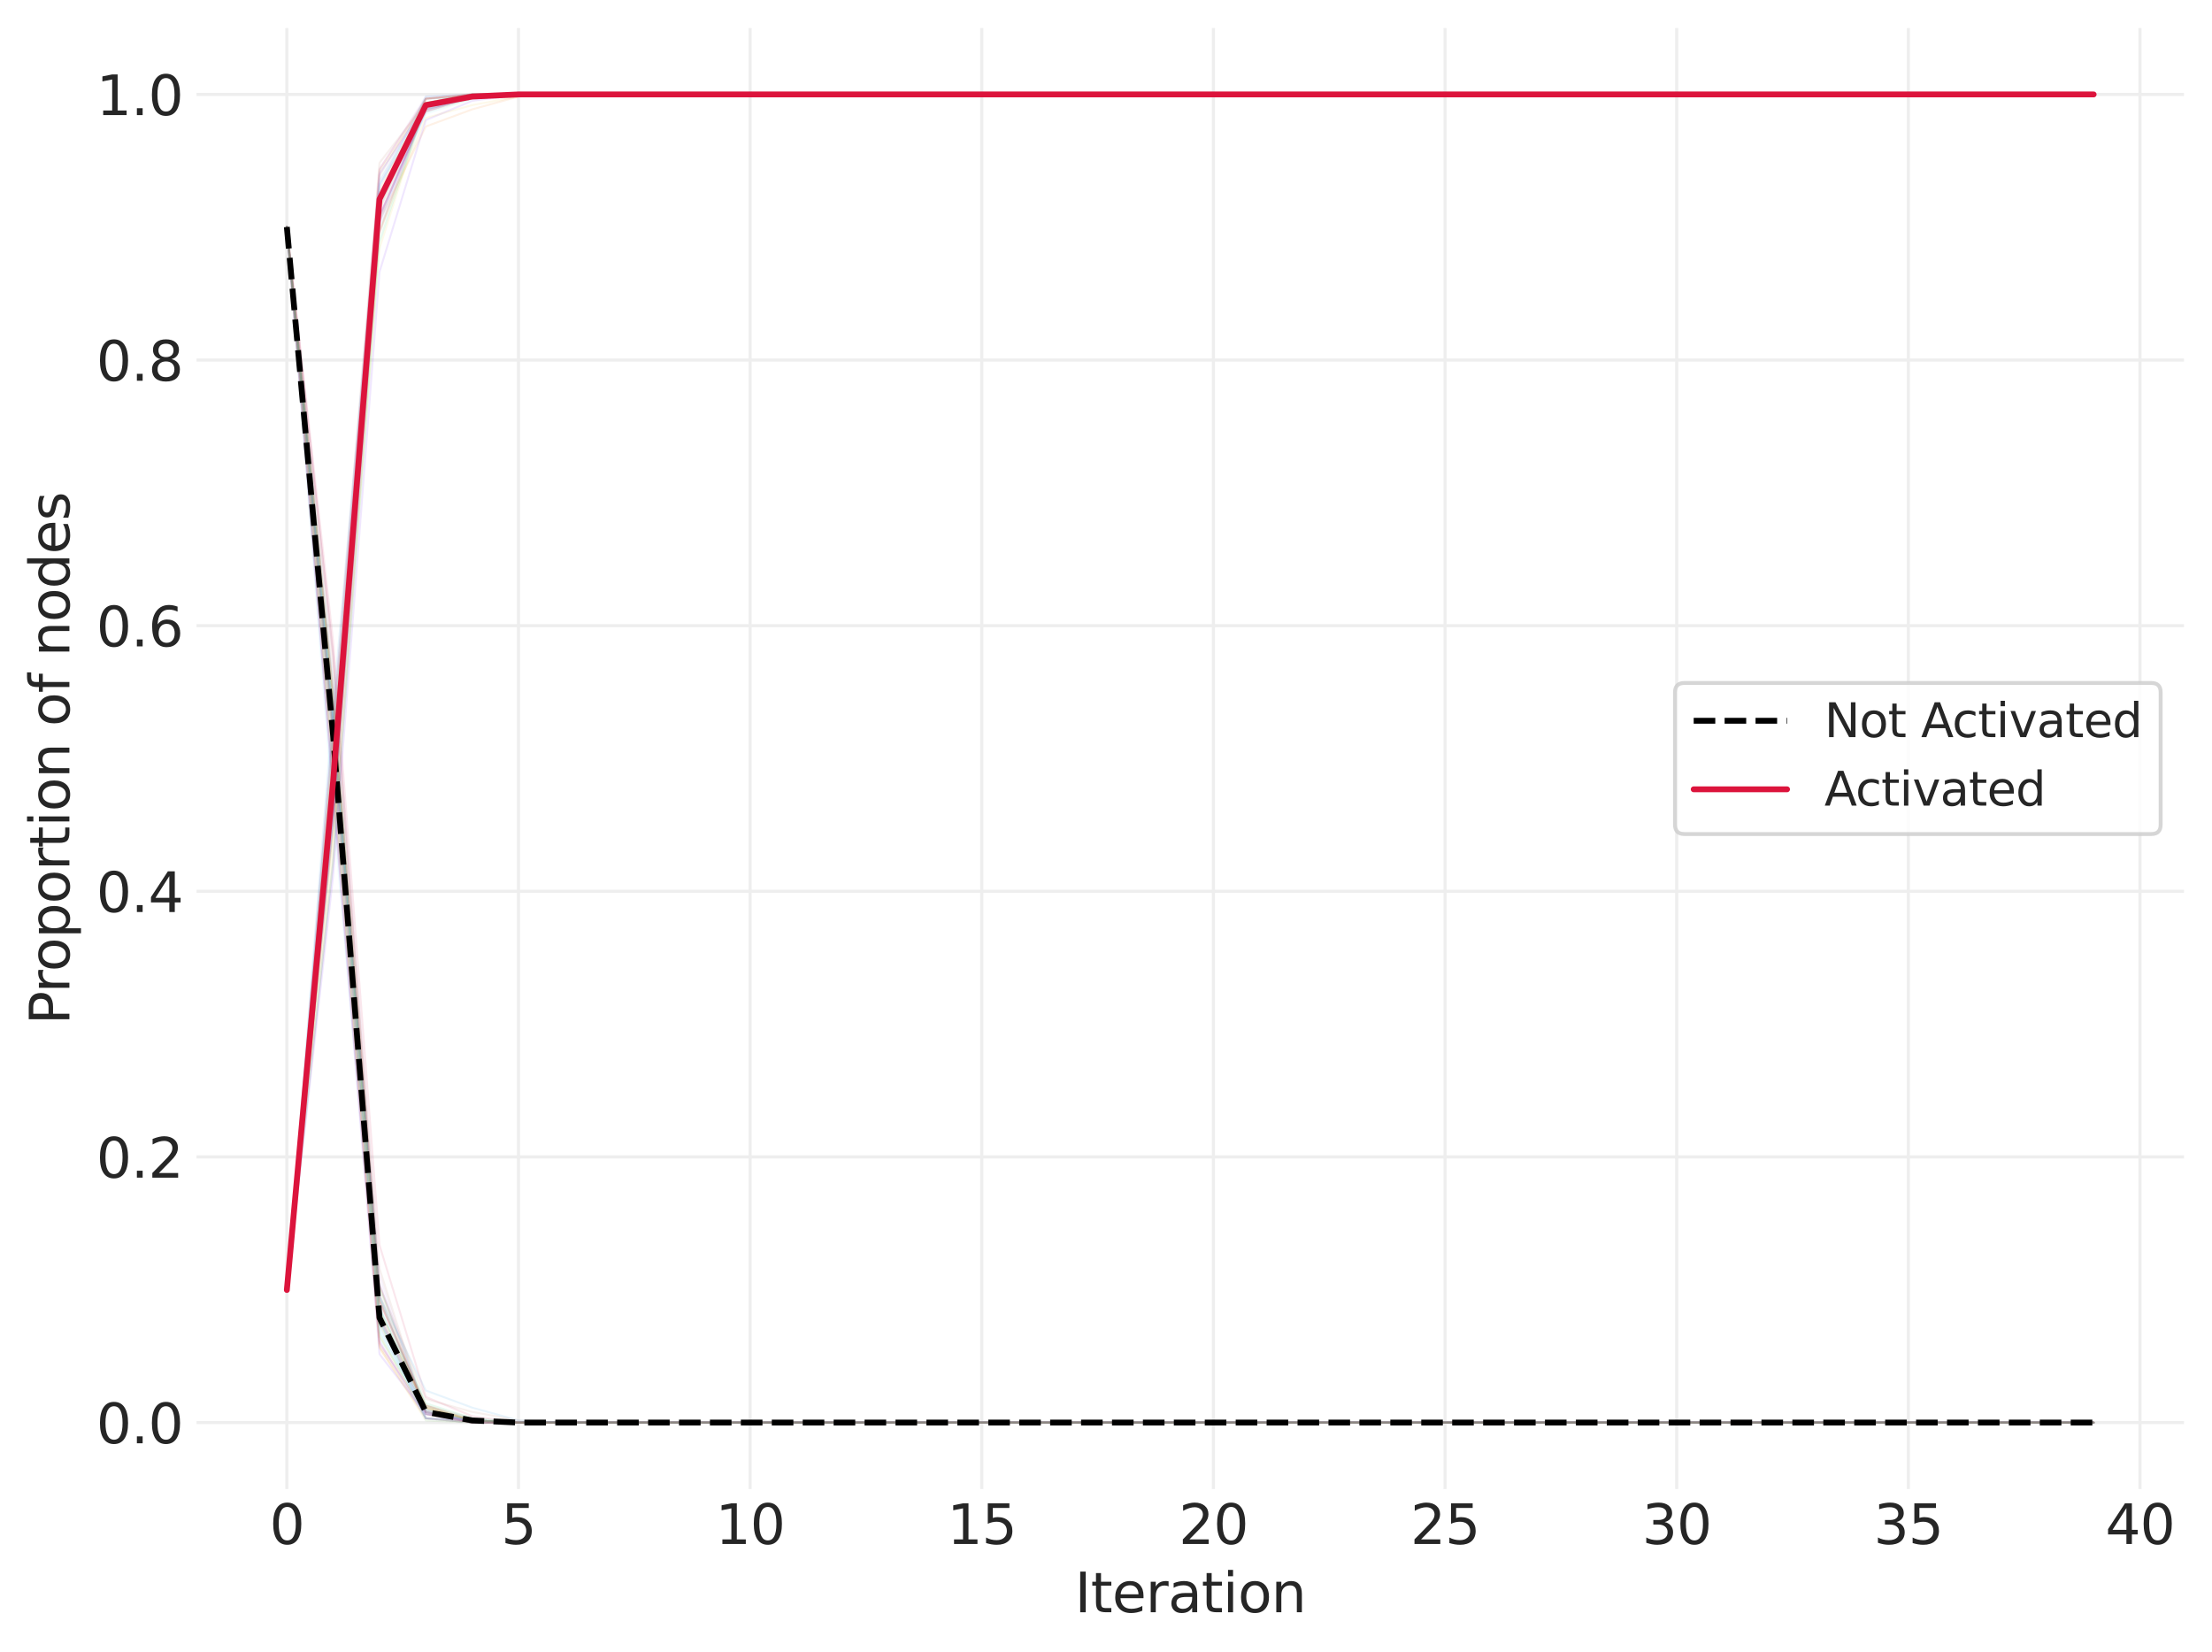 <?xml version="1.0" encoding="utf-8" standalone="no"?>
<!DOCTYPE svg PUBLIC "-//W3C//DTD SVG 1.1//EN"
  "http://www.w3.org/Graphics/SVG/1.1/DTD/svg11.dtd">
<svg xmlns:xlink="http://www.w3.org/1999/xlink" width="568.614pt" height="424.539pt" viewBox="0 0 568.614 424.539" xmlns="http://www.w3.org/2000/svg" version="1.1">
 <defs>
  <style type="text/css">*{stroke-linejoin: round; stroke-linecap: butt}</style>
 </defs>
 <g id="figure_1">
  <g id="patch_1">
   <path d="M 0 424.539 
L 568.614 424.539 
L 568.614 0 
L 0 0 
z
" style="fill: #ffffff"/>
  </g>
  <g id="axes_1">
   <g id="patch_2">
    <path d="M 50.514 382.74 
L 561.414 382.74 
L 561.414 7.2 
L 50.514 7.2 
z
" style="fill: #ffffff"/>
   </g>
   <g id="matplotlib.axis_1">
    <g id="xtick_1">
     <g id="line2d_1">
      <path d="M 73.736 382.74 
L 73.736 7.2 
" clip-path="url(#pdfbf79570d)" style="fill: none; stroke: #eeeeee; stroke-width: 0.8; stroke-linecap: round"/>
     </g>
     <g id="line2d_2"/>
     <g id="text_1">
      <!-- 0 -->
      <g style="fill: #262626" transform="translate(69.283 396.878) scale(0.14 -0.14)">
       <defs>
        <path id="DejaVuSans-30" d="M 2034 4250 
Q 1547 4250 1301 3770 
Q 1056 3291 1056 2328 
Q 1056 1369 1301 889 
Q 1547 409 2034 409 
Q 2525 409 2770 889 
Q 3016 1369 3016 2328 
Q 3016 3291 2770 3770 
Q 2525 4250 2034 4250 
z
M 2034 4750 
Q 2819 4750 3233 4129 
Q 3647 3509 3647 2328 
Q 3647 1150 3233 529 
Q 2819 -91 2034 -91 
Q 1250 -91 836 529 
Q 422 1150 422 2328 
Q 422 3509 836 4129 
Q 1250 4750 2034 4750 
z
" transform="scale(0.016)"/>
       </defs>
       <use xlink:href="#DejaVuSans-30"/>
      </g>
     </g>
    </g>
    <g id="xtick_2">
     <g id="line2d_3">
      <path d="M 133.282 382.74 
L 133.282 7.2 
" clip-path="url(#pdfbf79570d)" style="fill: none; stroke: #eeeeee; stroke-width: 0.8; stroke-linecap: round"/>
     </g>
     <g id="line2d_4"/>
     <g id="text_2">
      <!-- 5 -->
      <g style="fill: #262626" transform="translate(128.828 396.878) scale(0.14 -0.14)">
       <defs>
        <path id="DejaVuSans-35" d="M 691 4666 
L 3169 4666 
L 3169 4134 
L 1269 4134 
L 1269 2991 
Q 1406 3038 1543 3061 
Q 1681 3084 1819 3084 
Q 2600 3084 3056 2656 
Q 3513 2228 3513 1497 
Q 3513 744 3044 326 
Q 2575 -91 1722 -91 
Q 1428 -91 1123 -41 
Q 819 9 494 109 
L 494 744 
Q 775 591 1075 516 
Q 1375 441 1709 441 
Q 2250 441 2565 725 
Q 2881 1009 2881 1497 
Q 2881 1984 2565 2268 
Q 2250 2553 1709 2553 
Q 1456 2553 1204 2497 
Q 953 2441 691 2322 
L 691 4666 
z
" transform="scale(0.016)"/>
       </defs>
       <use xlink:href="#DejaVuSans-35"/>
      </g>
     </g>
    </g>
    <g id="xtick_3">
     <g id="line2d_5">
      <path d="M 192.827 382.74 
L 192.827 7.2 
" clip-path="url(#pdfbf79570d)" style="fill: none; stroke: #eeeeee; stroke-width: 0.8; stroke-linecap: round"/>
     </g>
     <g id="line2d_6"/>
     <g id="text_3">
      <!-- 10 -->
      <g style="fill: #262626" transform="translate(183.92 396.878) scale(0.14 -0.14)">
       <defs>
        <path id="DejaVuSans-31" d="M 794 531 
L 1825 531 
L 1825 4091 
L 703 3866 
L 703 4441 
L 1819 4666 
L 2450 4666 
L 2450 531 
L 3481 531 
L 3481 0 
L 794 0 
L 794 531 
z
" transform="scale(0.016)"/>
       </defs>
       <use xlink:href="#DejaVuSans-31"/>
       <use xlink:href="#DejaVuSans-30" x="63.623"/>
      </g>
     </g>
    </g>
    <g id="xtick_4">
     <g id="line2d_7">
      <path d="M 252.373 382.74 
L 252.373 7.2 
" clip-path="url(#pdfbf79570d)" style="fill: none; stroke: #eeeeee; stroke-width: 0.8; stroke-linecap: round"/>
     </g>
     <g id="line2d_8"/>
     <g id="text_4">
      <!-- 15 -->
      <g style="fill: #262626" transform="translate(243.465 396.878) scale(0.14 -0.14)">
       <use xlink:href="#DejaVuSans-31"/>
       <use xlink:href="#DejaVuSans-35" x="63.623"/>
      </g>
     </g>
    </g>
    <g id="xtick_5">
     <g id="line2d_9">
      <path d="M 311.918 382.74 
L 311.918 7.2 
" clip-path="url(#pdfbf79570d)" style="fill: none; stroke: #eeeeee; stroke-width: 0.8; stroke-linecap: round"/>
     </g>
     <g id="line2d_10"/>
     <g id="text_5">
      <!-- 20 -->
      <g style="fill: #262626" transform="translate(303.011 396.878) scale(0.14 -0.14)">
       <defs>
        <path id="DejaVuSans-32" d="M 1228 531 
L 3431 531 
L 3431 0 
L 469 0 
L 469 531 
Q 828 903 1448 1529 
Q 2069 2156 2228 2338 
Q 2531 2678 2651 2914 
Q 2772 3150 2772 3378 
Q 2772 3750 2511 3984 
Q 2250 4219 1831 4219 
Q 1534 4219 1204 4116 
Q 875 4013 500 3803 
L 500 4441 
Q 881 4594 1212 4672 
Q 1544 4750 1819 4750 
Q 2544 4750 2975 4387 
Q 3406 4025 3406 3419 
Q 3406 3131 3298 2873 
Q 3191 2616 2906 2266 
Q 2828 2175 2409 1742 
Q 1991 1309 1228 531 
z
" transform="scale(0.016)"/>
       </defs>
       <use xlink:href="#DejaVuSans-32"/>
       <use xlink:href="#DejaVuSans-30" x="63.623"/>
      </g>
     </g>
    </g>
    <g id="xtick_6">
     <g id="line2d_11">
      <path d="M 371.464 382.74 
L 371.464 7.2 
" clip-path="url(#pdfbf79570d)" style="fill: none; stroke: #eeeeee; stroke-width: 0.8; stroke-linecap: round"/>
     </g>
     <g id="line2d_12"/>
     <g id="text_6">
      <!-- 25 -->
      <g style="fill: #262626" transform="translate(362.556 396.878) scale(0.14 -0.14)">
       <use xlink:href="#DejaVuSans-32"/>
       <use xlink:href="#DejaVuSans-35" x="63.623"/>
      </g>
     </g>
    </g>
    <g id="xtick_7">
     <g id="line2d_13">
      <path d="M 431.009 382.74 
L 431.009 7.2 
" clip-path="url(#pdfbf79570d)" style="fill: none; stroke: #eeeeee; stroke-width: 0.8; stroke-linecap: round"/>
     </g>
     <g id="line2d_14"/>
     <g id="text_7">
      <!-- 30 -->
      <g style="fill: #262626" transform="translate(422.102 396.878) scale(0.14 -0.14)">
       <defs>
        <path id="DejaVuSans-33" d="M 2597 2516 
Q 3050 2419 3304 2112 
Q 3559 1806 3559 1356 
Q 3559 666 3084 287 
Q 2609 -91 1734 -91 
Q 1441 -91 1130 -33 
Q 819 25 488 141 
L 488 750 
Q 750 597 1062 519 
Q 1375 441 1716 441 
Q 2309 441 2620 675 
Q 2931 909 2931 1356 
Q 2931 1769 2642 2001 
Q 2353 2234 1838 2234 
L 1294 2234 
L 1294 2753 
L 1863 2753 
Q 2328 2753 2575 2939 
Q 2822 3125 2822 3475 
Q 2822 3834 2567 4026 
Q 2313 4219 1838 4219 
Q 1578 4219 1281 4162 
Q 984 4106 628 3988 
L 628 4550 
Q 988 4650 1302 4700 
Q 1616 4750 1894 4750 
Q 2613 4750 3031 4423 
Q 3450 4097 3450 3541 
Q 3450 3153 3228 2886 
Q 3006 2619 2597 2516 
z
" transform="scale(0.016)"/>
       </defs>
       <use xlink:href="#DejaVuSans-33"/>
       <use xlink:href="#DejaVuSans-30" x="63.623"/>
      </g>
     </g>
    </g>
    <g id="xtick_8">
     <g id="line2d_15">
      <path d="M 490.555 382.74 
L 490.555 7.2 
" clip-path="url(#pdfbf79570d)" style="fill: none; stroke: #eeeeee; stroke-width: 0.8; stroke-linecap: round"/>
     </g>
     <g id="line2d_16"/>
     <g id="text_8">
      <!-- 35 -->
      <g style="fill: #262626" transform="translate(481.647 396.878) scale(0.14 -0.14)">
       <use xlink:href="#DejaVuSans-33"/>
       <use xlink:href="#DejaVuSans-35" x="63.623"/>
      </g>
     </g>
    </g>
    <g id="xtick_9">
     <g id="line2d_17">
      <path d="M 550.1 382.74 
L 550.1 7.2 
" clip-path="url(#pdfbf79570d)" style="fill: none; stroke: #eeeeee; stroke-width: 0.8; stroke-linecap: round"/>
     </g>
     <g id="line2d_18"/>
     <g id="text_9">
      <!-- 40 -->
      <g style="fill: #262626" transform="translate(541.193 396.878) scale(0.14 -0.14)">
       <defs>
        <path id="DejaVuSans-34" d="M 2419 4116 
L 825 1625 
L 2419 1625 
L 2419 4116 
z
M 2253 4666 
L 3047 4666 
L 3047 1625 
L 3713 1625 
L 3713 1100 
L 3047 1100 
L 3047 0 
L 2419 0 
L 2419 1100 
L 313 1100 
L 313 1709 
L 2253 4666 
z
" transform="scale(0.016)"/>
       </defs>
       <use xlink:href="#DejaVuSans-34"/>
       <use xlink:href="#DejaVuSans-30" x="63.623"/>
      </g>
     </g>
    </g>
    <g id="text_10">
     <!-- Iteration -->
     <g style="fill: #262626" transform="translate(276.272 414.427) scale(0.14 -0.14)">
      <defs>
       <path id="DejaVuSans-49" d="M 628 4666 
L 1259 4666 
L 1259 0 
L 628 0 
L 628 4666 
z
" transform="scale(0.016)"/>
       <path id="DejaVuSans-74" d="M 1172 4494 
L 1172 3500 
L 2356 3500 
L 2356 3053 
L 1172 3053 
L 1172 1153 
Q 1172 725 1289 603 
Q 1406 481 1766 481 
L 2356 481 
L 2356 0 
L 1766 0 
Q 1100 0 847 248 
Q 594 497 594 1153 
L 594 3053 
L 172 3053 
L 172 3500 
L 594 3500 
L 594 4494 
L 1172 4494 
z
" transform="scale(0.016)"/>
       <path id="DejaVuSans-65" d="M 3597 1894 
L 3597 1613 
L 953 1613 
Q 991 1019 1311 708 
Q 1631 397 2203 397 
Q 2534 397 2845 478 
Q 3156 559 3463 722 
L 3463 178 
Q 3153 47 2828 -22 
Q 2503 -91 2169 -91 
Q 1331 -91 842 396 
Q 353 884 353 1716 
Q 353 2575 817 3079 
Q 1281 3584 2069 3584 
Q 2775 3584 3186 3129 
Q 3597 2675 3597 1894 
z
M 3022 2063 
Q 3016 2534 2758 2815 
Q 2500 3097 2075 3097 
Q 1594 3097 1305 2825 
Q 1016 2553 972 2059 
L 3022 2063 
z
" transform="scale(0.016)"/>
       <path id="DejaVuSans-72" d="M 2631 2963 
Q 2534 3019 2420 3045 
Q 2306 3072 2169 3072 
Q 1681 3072 1420 2755 
Q 1159 2438 1159 1844 
L 1159 0 
L 581 0 
L 581 3500 
L 1159 3500 
L 1159 2956 
Q 1341 3275 1631 3429 
Q 1922 3584 2338 3584 
Q 2397 3584 2469 3576 
Q 2541 3569 2628 3553 
L 2631 2963 
z
" transform="scale(0.016)"/>
       <path id="DejaVuSans-61" d="M 2194 1759 
Q 1497 1759 1228 1600 
Q 959 1441 959 1056 
Q 959 750 1161 570 
Q 1363 391 1709 391 
Q 2188 391 2477 730 
Q 2766 1069 2766 1631 
L 2766 1759 
L 2194 1759 
z
M 3341 1997 
L 3341 0 
L 2766 0 
L 2766 531 
Q 2569 213 2275 61 
Q 1981 -91 1556 -91 
Q 1019 -91 701 211 
Q 384 513 384 1019 
Q 384 1609 779 1909 
Q 1175 2209 1959 2209 
L 2766 2209 
L 2766 2266 
Q 2766 2663 2505 2880 
Q 2244 3097 1772 3097 
Q 1472 3097 1187 3025 
Q 903 2953 641 2809 
L 641 3341 
Q 956 3463 1253 3523 
Q 1550 3584 1831 3584 
Q 2591 3584 2966 3190 
Q 3341 2797 3341 1997 
z
" transform="scale(0.016)"/>
       <path id="DejaVuSans-69" d="M 603 3500 
L 1178 3500 
L 1178 0 
L 603 0 
L 603 3500 
z
M 603 4863 
L 1178 4863 
L 1178 4134 
L 603 4134 
L 603 4863 
z
" transform="scale(0.016)"/>
       <path id="DejaVuSans-6f" d="M 1959 3097 
Q 1497 3097 1228 2736 
Q 959 2375 959 1747 
Q 959 1119 1226 758 
Q 1494 397 1959 397 
Q 2419 397 2687 759 
Q 2956 1122 2956 1747 
Q 2956 2369 2687 2733 
Q 2419 3097 1959 3097 
z
M 1959 3584 
Q 2709 3584 3137 3096 
Q 3566 2609 3566 1747 
Q 3566 888 3137 398 
Q 2709 -91 1959 -91 
Q 1206 -91 779 398 
Q 353 888 353 1747 
Q 353 2609 779 3096 
Q 1206 3584 1959 3584 
z
" transform="scale(0.016)"/>
       <path id="DejaVuSans-6e" d="M 3513 2113 
L 3513 0 
L 2938 0 
L 2938 2094 
Q 2938 2591 2744 2837 
Q 2550 3084 2163 3084 
Q 1697 3084 1428 2787 
Q 1159 2491 1159 1978 
L 1159 0 
L 581 0 
L 581 3500 
L 1159 3500 
L 1159 2956 
Q 1366 3272 1645 3428 
Q 1925 3584 2291 3584 
Q 2894 3584 3203 3211 
Q 3513 2838 3513 2113 
z
" transform="scale(0.016)"/>
      </defs>
      <use xlink:href="#DejaVuSans-49"/>
      <use xlink:href="#DejaVuSans-74" x="29.492"/>
      <use xlink:href="#DejaVuSans-65" x="68.701"/>
      <use xlink:href="#DejaVuSans-72" x="130.225"/>
      <use xlink:href="#DejaVuSans-61" x="171.338"/>
      <use xlink:href="#DejaVuSans-74" x="232.617"/>
      <use xlink:href="#DejaVuSans-69" x="271.826"/>
      <use xlink:href="#DejaVuSans-6f" x="299.609"/>
      <use xlink:href="#DejaVuSans-6e" x="360.791"/>
     </g>
    </g>
   </g>
   <g id="matplotlib.axis_2">
    <g id="ytick_1">
     <g id="line2d_19">
      <path d="M 50.514 365.67 
L 561.414 365.67 
" clip-path="url(#pdfbf79570d)" style="fill: none; stroke: #eeeeee; stroke-width: 0.8; stroke-linecap: round"/>
     </g>
     <g id="line2d_20"/>
     <g id="text_11">
      <!-- 0.0 -->
      <g style="fill: #262626" transform="translate(24.749 370.989) scale(0.14 -0.14)">
       <defs>
        <path id="DejaVuSans-2e" d="M 684 794 
L 1344 794 
L 1344 0 
L 684 0 
L 684 794 
z
" transform="scale(0.016)"/>
       </defs>
       <use xlink:href="#DejaVuSans-30"/>
       <use xlink:href="#DejaVuSans-2e" x="63.623"/>
       <use xlink:href="#DejaVuSans-30" x="95.41"/>
      </g>
     </g>
    </g>
    <g id="ytick_2">
     <g id="line2d_21">
      <path d="M 50.514 297.39 
L 561.414 297.39 
" clip-path="url(#pdfbf79570d)" style="fill: none; stroke: #eeeeee; stroke-width: 0.8; stroke-linecap: round"/>
     </g>
     <g id="line2d_22"/>
     <g id="text_12">
      <!-- 0.2 -->
      <g style="fill: #262626" transform="translate(24.749 302.709) scale(0.14 -0.14)">
       <use xlink:href="#DejaVuSans-30"/>
       <use xlink:href="#DejaVuSans-2e" x="63.623"/>
       <use xlink:href="#DejaVuSans-32" x="95.41"/>
      </g>
     </g>
    </g>
    <g id="ytick_3">
     <g id="line2d_23">
      <path d="M 50.514 229.11 
L 561.414 229.11 
" clip-path="url(#pdfbf79570d)" style="fill: none; stroke: #eeeeee; stroke-width: 0.8; stroke-linecap: round"/>
     </g>
     <g id="line2d_24"/>
     <g id="text_13">
      <!-- 0.4 -->
      <g style="fill: #262626" transform="translate(24.749 234.429) scale(0.14 -0.14)">
       <use xlink:href="#DejaVuSans-30"/>
       <use xlink:href="#DejaVuSans-2e" x="63.623"/>
       <use xlink:href="#DejaVuSans-34" x="95.41"/>
      </g>
     </g>
    </g>
    <g id="ytick_4">
     <g id="line2d_25">
      <path d="M 50.514 160.83 
L 561.414 160.83 
" clip-path="url(#pdfbf79570d)" style="fill: none; stroke: #eeeeee; stroke-width: 0.8; stroke-linecap: round"/>
     </g>
     <g id="line2d_26"/>
     <g id="text_14">
      <!-- 0.6 -->
      <g style="fill: #262626" transform="translate(24.749 166.149) scale(0.14 -0.14)">
       <defs>
        <path id="DejaVuSans-36" d="M 2113 2584 
Q 1688 2584 1439 2293 
Q 1191 2003 1191 1497 
Q 1191 994 1439 701 
Q 1688 409 2113 409 
Q 2538 409 2786 701 
Q 3034 994 3034 1497 
Q 3034 2003 2786 2293 
Q 2538 2584 2113 2584 
z
M 3366 4563 
L 3366 3988 
Q 3128 4100 2886 4159 
Q 2644 4219 2406 4219 
Q 1781 4219 1451 3797 
Q 1122 3375 1075 2522 
Q 1259 2794 1537 2939 
Q 1816 3084 2150 3084 
Q 2853 3084 3261 2657 
Q 3669 2231 3669 1497 
Q 3669 778 3244 343 
Q 2819 -91 2113 -91 
Q 1303 -91 875 529 
Q 447 1150 447 2328 
Q 447 3434 972 4092 
Q 1497 4750 2381 4750 
Q 2619 4750 2861 4703 
Q 3103 4656 3366 4563 
z
" transform="scale(0.016)"/>
       </defs>
       <use xlink:href="#DejaVuSans-30"/>
       <use xlink:href="#DejaVuSans-2e" x="63.623"/>
       <use xlink:href="#DejaVuSans-36" x="95.41"/>
      </g>
     </g>
    </g>
    <g id="ytick_5">
     <g id="line2d_27">
      <path d="M 50.514 92.55 
L 561.414 92.55 
" clip-path="url(#pdfbf79570d)" style="fill: none; stroke: #eeeeee; stroke-width: 0.8; stroke-linecap: round"/>
     </g>
     <g id="line2d_28"/>
     <g id="text_15">
      <!-- 0.8 -->
      <g style="fill: #262626" transform="translate(24.749 97.869) scale(0.14 -0.14)">
       <defs>
        <path id="DejaVuSans-38" d="M 2034 2216 
Q 1584 2216 1326 1975 
Q 1069 1734 1069 1313 
Q 1069 891 1326 650 
Q 1584 409 2034 409 
Q 2484 409 2743 651 
Q 3003 894 3003 1313 
Q 3003 1734 2745 1975 
Q 2488 2216 2034 2216 
z
M 1403 2484 
Q 997 2584 770 2862 
Q 544 3141 544 3541 
Q 544 4100 942 4425 
Q 1341 4750 2034 4750 
Q 2731 4750 3128 4425 
Q 3525 4100 3525 3541 
Q 3525 3141 3298 2862 
Q 3072 2584 2669 2484 
Q 3125 2378 3379 2068 
Q 3634 1759 3634 1313 
Q 3634 634 3220 271 
Q 2806 -91 2034 -91 
Q 1263 -91 848 271 
Q 434 634 434 1313 
Q 434 1759 690 2068 
Q 947 2378 1403 2484 
z
M 1172 3481 
Q 1172 3119 1398 2916 
Q 1625 2713 2034 2713 
Q 2441 2713 2670 2916 
Q 2900 3119 2900 3481 
Q 2900 3844 2670 4047 
Q 2441 4250 2034 4250 
Q 1625 4250 1398 4047 
Q 1172 3844 1172 3481 
z
" transform="scale(0.016)"/>
       </defs>
       <use xlink:href="#DejaVuSans-30"/>
       <use xlink:href="#DejaVuSans-2e" x="63.623"/>
       <use xlink:href="#DejaVuSans-38" x="95.41"/>
      </g>
     </g>
    </g>
    <g id="ytick_6">
     <g id="line2d_29">
      <path d="M 50.514 24.27 
L 561.414 24.27 
" clip-path="url(#pdfbf79570d)" style="fill: none; stroke: #eeeeee; stroke-width: 0.8; stroke-linecap: round"/>
     </g>
     <g id="line2d_30"/>
     <g id="text_16">
      <!-- 1.0 -->
      <g style="fill: #262626" transform="translate(24.749 29.589) scale(0.14 -0.14)">
       <use xlink:href="#DejaVuSans-31"/>
       <use xlink:href="#DejaVuSans-2e" x="63.623"/>
       <use xlink:href="#DejaVuSans-30" x="95.41"/>
      </g>
     </g>
    </g>
    <g id="text_17">
     <!-- Proportion of nodes -->
     <g style="fill: #262626" transform="translate(17.838 263.398) rotate(-90) scale(0.14 -0.14)">
      <defs>
       <path id="DejaVuSans-50" d="M 1259 4147 
L 1259 2394 
L 2053 2394 
Q 2494 2394 2734 2622 
Q 2975 2850 2975 3272 
Q 2975 3691 2734 3919 
Q 2494 4147 2053 4147 
L 1259 4147 
z
M 628 4666 
L 2053 4666 
Q 2838 4666 3239 4311 
Q 3641 3956 3641 3272 
Q 3641 2581 3239 2228 
Q 2838 1875 2053 1875 
L 1259 1875 
L 1259 0 
L 628 0 
L 628 4666 
z
" transform="scale(0.016)"/>
       <path id="DejaVuSans-70" d="M 1159 525 
L 1159 -1331 
L 581 -1331 
L 581 3500 
L 1159 3500 
L 1159 2969 
Q 1341 3281 1617 3432 
Q 1894 3584 2278 3584 
Q 2916 3584 3314 3078 
Q 3713 2572 3713 1747 
Q 3713 922 3314 415 
Q 2916 -91 2278 -91 
Q 1894 -91 1617 61 
Q 1341 213 1159 525 
z
M 3116 1747 
Q 3116 2381 2855 2742 
Q 2594 3103 2138 3103 
Q 1681 3103 1420 2742 
Q 1159 2381 1159 1747 
Q 1159 1113 1420 752 
Q 1681 391 2138 391 
Q 2594 391 2855 752 
Q 3116 1113 3116 1747 
z
" transform="scale(0.016)"/>
       <path id="DejaVuSans-20" transform="scale(0.016)"/>
       <path id="DejaVuSans-66" d="M 2375 4863 
L 2375 4384 
L 1825 4384 
Q 1516 4384 1395 4259 
Q 1275 4134 1275 3809 
L 1275 3500 
L 2222 3500 
L 2222 3053 
L 1275 3053 
L 1275 0 
L 697 0 
L 697 3053 
L 147 3053 
L 147 3500 
L 697 3500 
L 697 3744 
Q 697 4328 969 4595 
Q 1241 4863 1831 4863 
L 2375 4863 
z
" transform="scale(0.016)"/>
       <path id="DejaVuSans-64" d="M 2906 2969 
L 2906 4863 
L 3481 4863 
L 3481 0 
L 2906 0 
L 2906 525 
Q 2725 213 2448 61 
Q 2172 -91 1784 -91 
Q 1150 -91 751 415 
Q 353 922 353 1747 
Q 353 2572 751 3078 
Q 1150 3584 1784 3584 
Q 2172 3584 2448 3432 
Q 2725 3281 2906 2969 
z
M 947 1747 
Q 947 1113 1208 752 
Q 1469 391 1925 391 
Q 2381 391 2643 752 
Q 2906 1113 2906 1747 
Q 2906 2381 2643 2742 
Q 2381 3103 1925 3103 
Q 1469 3103 1208 2742 
Q 947 2381 947 1747 
z
" transform="scale(0.016)"/>
       <path id="DejaVuSans-73" d="M 2834 3397 
L 2834 2853 
Q 2591 2978 2328 3040 
Q 2066 3103 1784 3103 
Q 1356 3103 1142 2972 
Q 928 2841 928 2578 
Q 928 2378 1081 2264 
Q 1234 2150 1697 2047 
L 1894 2003 
Q 2506 1872 2764 1633 
Q 3022 1394 3022 966 
Q 3022 478 2636 193 
Q 2250 -91 1575 -91 
Q 1294 -91 989 -36 
Q 684 19 347 128 
L 347 722 
Q 666 556 975 473 
Q 1284 391 1588 391 
Q 1994 391 2212 530 
Q 2431 669 2431 922 
Q 2431 1156 2273 1281 
Q 2116 1406 1581 1522 
L 1381 1569 
Q 847 1681 609 1914 
Q 372 2147 372 2553 
Q 372 3047 722 3315 
Q 1072 3584 1716 3584 
Q 2034 3584 2315 3537 
Q 2597 3491 2834 3397 
z
" transform="scale(0.016)"/>
      </defs>
      <use xlink:href="#DejaVuSans-50"/>
      <use xlink:href="#DejaVuSans-72" x="58.553"/>
      <use xlink:href="#DejaVuSans-6f" x="97.416"/>
      <use xlink:href="#DejaVuSans-70" x="158.598"/>
      <use xlink:href="#DejaVuSans-6f" x="222.074"/>
      <use xlink:href="#DejaVuSans-72" x="283.256"/>
      <use xlink:href="#DejaVuSans-74" x="324.369"/>
      <use xlink:href="#DejaVuSans-69" x="363.578"/>
      <use xlink:href="#DejaVuSans-6f" x="391.361"/>
      <use xlink:href="#DejaVuSans-6e" x="452.543"/>
      <use xlink:href="#DejaVuSans-20" x="515.922"/>
      <use xlink:href="#DejaVuSans-6f" x="547.709"/>
      <use xlink:href="#DejaVuSans-66" x="608.891"/>
      <use xlink:href="#DejaVuSans-20" x="644.096"/>
      <use xlink:href="#DejaVuSans-6e" x="675.883"/>
      <use xlink:href="#DejaVuSans-6f" x="739.262"/>
      <use xlink:href="#DejaVuSans-64" x="800.443"/>
      <use xlink:href="#DejaVuSans-65" x="863.92"/>
      <use xlink:href="#DejaVuSans-73" x="925.443"/>
     </g>
    </g>
   </g>
   <g id="line2d_31">
    <path d="M 73.736 58.355 
L 85.646 185.899 
L 97.555 334.334 
L 109.464 361.272 
L 121.373 365.12 
L 133.282 365.67 
L 145.191 365.67 
L 157.1 365.67 
L 169.009 365.67 
L 180.918 365.67 
L 192.827 365.67 
L 204.736 365.67 
L 216.646 365.67 
L 228.555 365.67 
L 240.464 365.67 
L 252.373 365.67 
L 264.282 365.67 
L 276.191 365.67 
L 288.1 365.67 
L 300.009 365.67 
L 311.918 365.67 
L 323.827 365.67 
L 335.736 365.67 
L 347.646 365.67 
L 359.555 365.67 
L 371.464 365.67 
L 383.373 365.67 
L 395.282 365.67 
L 407.191 365.67 
L 419.1 365.67 
L 431.009 365.67 
L 442.918 365.67 
L 454.827 365.67 
L 466.736 365.67 
L 478.646 365.67 
L 490.555 365.67 
L 502.464 365.67 
L 514.373 365.67 
L 526.282 365.67 
L 538.191 365.67 
" clip-path="url(#pdfbf79570d)" style="fill: none; stroke: #d11149; stroke-opacity: 0.1; stroke-width: 0.5; stroke-linecap: round"/>
   </g>
   <g id="line2d_32">
    <path d="M 73.736 58.355 
L 85.646 187.548 
L 97.555 339.282 
L 109.464 364.57 
L 121.373 365.67 
L 133.282 365.67 
L 145.191 365.67 
L 157.1 365.67 
L 169.009 365.67 
L 180.918 365.67 
L 192.827 365.67 
L 204.736 365.67 
L 216.646 365.67 
L 228.555 365.67 
L 240.464 365.67 
L 252.373 365.67 
L 264.282 365.67 
L 276.191 365.67 
L 288.1 365.67 
L 300.009 365.67 
L 311.918 365.67 
L 323.827 365.67 
L 335.736 365.67 
L 347.646 365.67 
L 359.555 365.67 
L 371.464 365.67 
L 383.373 365.67 
L 395.282 365.67 
L 407.191 365.67 
L 419.1 365.67 
L 431.009 365.67 
L 442.918 365.67 
L 454.827 365.67 
L 466.736 365.67 
L 478.646 365.67 
L 490.555 365.67 
L 502.464 365.67 
L 514.373 365.67 
L 526.282 365.67 
L 538.191 365.67 
" clip-path="url(#pdfbf79570d)" style="fill: none; stroke: #1a8fe3; stroke-opacity: 0.1; stroke-width: 0.5; stroke-linecap: round"/>
   </g>
   <g id="line2d_33">
    <path d="M 73.736 58.355 
L 85.646 191.397 
L 97.555 339.831 
L 109.464 362.921 
L 121.373 365.12 
L 133.282 365.67 
L 145.191 365.67 
L 157.1 365.67 
L 169.009 365.67 
L 180.918 365.67 
L 192.827 365.67 
L 204.736 365.67 
L 216.646 365.67 
L 228.555 365.67 
L 240.464 365.67 
L 252.373 365.67 
L 264.282 365.67 
L 276.191 365.67 
L 288.1 365.67 
L 300.009 365.67 
L 311.918 365.67 
L 323.827 365.67 
L 335.736 365.67 
L 347.646 365.67 
L 359.555 365.67 
L 371.464 365.67 
L 383.373 365.67 
L 395.282 365.67 
L 407.191 365.67 
L 419.1 365.67 
L 431.009 365.67 
L 442.918 365.67 
L 454.827 365.67 
L 466.736 365.67 
L 478.646 365.67 
L 490.555 365.67 
L 502.464 365.67 
L 514.373 365.67 
L 526.282 365.67 
L 538.191 365.67 
" clip-path="url(#pdfbf79570d)" style="fill: none; stroke: #1ccd6a; stroke-opacity: 0.1; stroke-width: 0.5; stroke-linecap: round"/>
   </g>
   <g id="line2d_34">
    <path d="M 73.736 58.355 
L 85.646 184.25 
L 97.555 337.083 
L 109.464 361.822 
L 121.373 365.12 
L 133.282 365.67 
L 145.191 365.67 
L 157.1 365.67 
L 169.009 365.67 
L 180.918 365.67 
L 192.827 365.67 
L 204.736 365.67 
L 216.646 365.67 
L 228.555 365.67 
L 240.464 365.67 
L 252.373 365.67 
L 264.282 365.67 
L 276.191 365.67 
L 288.1 365.67 
L 300.009 365.67 
L 311.918 365.67 
L 323.827 365.67 
L 335.736 365.67 
L 347.646 365.67 
L 359.555 365.67 
L 371.464 365.67 
L 383.373 365.67 
L 395.282 365.67 
L 407.191 365.67 
L 419.1 365.67 
L 431.009 365.67 
L 442.918 365.67 
L 454.827 365.67 
L 466.736 365.67 
L 478.646 365.67 
L 490.555 365.67 
L 502.464 365.67 
L 514.373 365.67 
L 526.282 365.67 
L 538.191 365.67 
" clip-path="url(#pdfbf79570d)" style="fill: none; stroke: #e6c229; stroke-opacity: 0.1; stroke-width: 0.5; stroke-linecap: round"/>
   </g>
   <g id="line2d_35">
    <path d="M 73.736 58.355 
L 85.646 189.747 
L 97.555 337.632 
L 109.464 364.57 
L 121.373 365.67 
L 133.282 365.67 
L 145.191 365.67 
L 157.1 365.67 
L 169.009 365.67 
L 180.918 365.67 
L 192.827 365.67 
L 204.736 365.67 
L 216.646 365.67 
L 228.555 365.67 
L 240.464 365.67 
L 252.373 365.67 
L 264.282 365.67 
L 276.191 365.67 
L 288.1 365.67 
L 300.009 365.67 
L 311.918 365.67 
L 323.827 365.67 
L 335.736 365.67 
L 347.646 365.67 
L 359.555 365.67 
L 371.464 365.67 
L 383.373 365.67 
L 395.282 365.67 
L 407.191 365.67 
L 419.1 365.67 
L 431.009 365.67 
L 442.918 365.67 
L 454.827 365.67 
L 466.736 365.67 
L 478.646 365.67 
L 490.555 365.67 
L 502.464 365.67 
L 514.373 365.67 
L 526.282 365.67 
L 538.191 365.67 
" clip-path="url(#pdfbf79570d)" style="fill: none; stroke: #6610f2; stroke-opacity: 0.1; stroke-width: 0.5; stroke-linecap: round"/>
   </g>
   <g id="line2d_36">
    <path d="M 73.736 58.355 
L 85.646 180.401 
L 97.555 330.485 
L 109.464 363.471 
L 121.373 365.67 
L 133.282 365.67 
L 145.191 365.67 
L 157.1 365.67 
L 169.009 365.67 
L 180.918 365.67 
L 192.827 365.67 
L 204.736 365.67 
L 216.646 365.67 
L 228.555 365.67 
L 240.464 365.67 
L 252.373 365.67 
L 264.282 365.67 
L 276.191 365.67 
L 288.1 365.67 
L 300.009 365.67 
L 311.918 365.67 
L 323.827 365.67 
L 335.736 365.67 
L 347.646 365.67 
L 359.555 365.67 
L 371.464 365.67 
L 383.373 365.67 
L 395.282 365.67 
L 407.191 365.67 
L 419.1 365.67 
L 431.009 365.67 
L 442.918 365.67 
L 454.827 365.67 
L 466.736 365.67 
L 478.646 365.67 
L 490.555 365.67 
L 502.464 365.67 
L 514.373 365.67 
L 526.282 365.67 
L 538.191 365.67 
" clip-path="url(#pdfbf79570d)" style="fill: none; stroke: #f17105; stroke-opacity: 0.1; stroke-width: 0.5; stroke-linecap: round"/>
   </g>
   <g id="line2d_37">
    <path d="M 73.736 58.355 
L 85.646 208.439 
L 97.555 342.58 
L 109.464 361.822 
L 121.373 364.57 
L 133.282 365.67 
L 145.191 365.67 
L 157.1 365.67 
L 169.009 365.67 
L 180.918 365.67 
L 192.827 365.67 
L 204.736 365.67 
L 216.646 365.67 
L 228.555 365.67 
L 240.464 365.67 
L 252.373 365.67 
L 264.282 365.67 
L 276.191 365.67 
L 288.1 365.67 
L 300.009 365.67 
L 311.918 365.67 
L 323.827 365.67 
L 335.736 365.67 
L 347.646 365.67 
L 359.555 365.67 
L 371.464 365.67 
L 383.373 365.67 
L 395.282 365.67 
L 407.191 365.67 
L 419.1 365.67 
L 431.009 365.67 
L 442.918 365.67 
L 454.827 365.67 
L 466.736 365.67 
L 478.646 365.67 
L 490.555 365.67 
L 502.464 365.67 
L 514.373 365.67 
L 526.282 365.67 
L 538.191 365.67 
" clip-path="url(#pdfbf79570d)" style="fill: none; stroke: #65e5f3; stroke-opacity: 0.1; stroke-width: 0.5; stroke-linecap: round"/>
   </g>
   <g id="line2d_38">
    <path d="M 73.736 58.355 
L 85.646 195.795 
L 97.555 339.831 
L 109.464 362.371 
L 121.373 365.12 
L 133.282 365.67 
L 145.191 365.67 
L 157.1 365.67 
L 169.009 365.67 
L 180.918 365.67 
L 192.827 365.67 
L 204.736 365.67 
L 216.646 365.67 
L 228.555 365.67 
L 240.464 365.67 
L 252.373 365.67 
L 264.282 365.67 
L 276.191 365.67 
L 288.1 365.67 
L 300.009 365.67 
L 311.918 365.67 
L 323.827 365.67 
L 335.736 365.67 
L 347.646 365.67 
L 359.555 365.67 
L 371.464 365.67 
L 383.373 365.67 
L 395.282 365.67 
L 407.191 365.67 
L 419.1 365.67 
L 431.009 365.67 
L 442.918 365.67 
L 454.827 365.67 
L 466.736 365.67 
L 478.646 365.67 
L 490.555 365.67 
L 502.464 365.67 
L 514.373 365.67 
L 526.282 365.67 
L 538.191 365.67 
" clip-path="url(#pdfbf79570d)" style="fill: none; stroke: #bd8ad5; stroke-opacity: 0.1; stroke-width: 0.5; stroke-linecap: round"/>
   </g>
   <g id="line2d_39">
    <path d="M 73.736 58.355 
L 85.646 200.742 
L 97.555 345.879 
L 109.464 363.471 
L 121.373 365.67 
L 133.282 365.67 
L 145.191 365.67 
L 157.1 365.67 
L 169.009 365.67 
L 180.918 365.67 
L 192.827 365.67 
L 204.736 365.67 
L 216.646 365.67 
L 228.555 365.67 
L 240.464 365.67 
L 252.373 365.67 
L 264.282 365.67 
L 276.191 365.67 
L 288.1 365.67 
L 300.009 365.67 
L 311.918 365.67 
L 323.827 365.67 
L 335.736 365.67 
L 347.646 365.67 
L 359.555 365.67 
L 371.464 365.67 
L 383.373 365.67 
L 395.282 365.67 
L 407.191 365.67 
L 419.1 365.67 
L 431.009 365.67 
L 442.918 365.67 
L 454.827 365.67 
L 466.736 365.67 
L 478.646 365.67 
L 490.555 365.67 
L 502.464 365.67 
L 514.373 365.67 
L 526.282 365.67 
L 538.191 365.67 
" clip-path="url(#pdfbf79570d)" style="fill: none; stroke: #b16b57; stroke-opacity: 0.1; stroke-width: 0.5; stroke-linecap: round"/>
   </g>
   <g id="line2d_40">
    <path d="M 73.736 58.355 
L 85.646 168.307 
L 97.555 334.334 
L 109.464 362.371 
L 121.373 365.12 
L 133.282 365.67 
L 145.191 365.67 
L 157.1 365.67 
L 169.009 365.67 
L 180.918 365.67 
L 192.827 365.67 
L 204.736 365.67 
L 216.646 365.67 
L 228.555 365.67 
L 240.464 365.67 
L 252.373 365.67 
L 264.282 365.67 
L 276.191 365.67 
L 288.1 365.67 
L 300.009 365.67 
L 311.918 365.67 
L 323.827 365.67 
L 335.736 365.67 
L 347.646 365.67 
L 359.555 365.67 
L 371.464 365.67 
L 383.373 365.67 
L 395.282 365.67 
L 407.191 365.67 
L 419.1 365.67 
L 431.009 365.67 
L 442.918 365.67 
L 454.827 365.67 
L 466.736 365.67 
L 478.646 365.67 
L 490.555 365.67 
L 502.464 365.67 
L 514.373 365.67 
L 526.282 365.67 
L 538.191 365.67 
" clip-path="url(#pdfbf79570d)" style="fill: none; stroke: #d11149; stroke-opacity: 0.1; stroke-width: 0.5; stroke-linecap: round"/>
   </g>
   <g id="line2d_41">
    <path d="M 73.736 58.355 
L 85.646 184.799 
L 97.555 333.784 
L 109.464 362.921 
L 121.373 365.12 
L 133.282 365.67 
L 145.191 365.67 
L 157.1 365.67 
L 169.009 365.67 
L 180.918 365.67 
L 192.827 365.67 
L 204.736 365.67 
L 216.646 365.67 
L 228.555 365.67 
L 240.464 365.67 
L 252.373 365.67 
L 264.282 365.67 
L 276.191 365.67 
L 288.1 365.67 
L 300.009 365.67 
L 311.918 365.67 
L 323.827 365.67 
L 335.736 365.67 
L 347.646 365.67 
L 359.555 365.67 
L 371.464 365.67 
L 383.373 365.67 
L 395.282 365.67 
L 407.191 365.67 
L 419.1 365.67 
L 431.009 365.67 
L 442.918 365.67 
L 454.827 365.67 
L 466.736 365.67 
L 478.646 365.67 
L 490.555 365.67 
L 502.464 365.67 
L 514.373 365.67 
L 526.282 365.67 
L 538.191 365.67 
" clip-path="url(#pdfbf79570d)" style="fill: none; stroke: #1a8fe3; stroke-opacity: 0.1; stroke-width: 0.5; stroke-linecap: round"/>
   </g>
   <g id="line2d_42">
    <path d="M 73.736 58.355 
L 85.646 182.6 
L 97.555 343.68 
L 109.464 362.921 
L 121.373 365.67 
L 133.282 365.67 
L 145.191 365.67 
L 157.1 365.67 
L 169.009 365.67 
L 180.918 365.67 
L 192.827 365.67 
L 204.736 365.67 
L 216.646 365.67 
L 228.555 365.67 
L 240.464 365.67 
L 252.373 365.67 
L 264.282 365.67 
L 276.191 365.67 
L 288.1 365.67 
L 300.009 365.67 
L 311.918 365.67 
L 323.827 365.67 
L 335.736 365.67 
L 347.646 365.67 
L 359.555 365.67 
L 371.464 365.67 
L 383.373 365.67 
L 395.282 365.67 
L 407.191 365.67 
L 419.1 365.67 
L 431.009 365.67 
L 442.918 365.67 
L 454.827 365.67 
L 466.736 365.67 
L 478.646 365.67 
L 490.555 365.67 
L 502.464 365.67 
L 514.373 365.67 
L 526.282 365.67 
L 538.191 365.67 
" clip-path="url(#pdfbf79570d)" style="fill: none; stroke: #1ccd6a; stroke-opacity: 0.1; stroke-width: 0.5; stroke-linecap: round"/>
   </g>
   <g id="line2d_43">
    <path d="M 73.736 58.355 
L 85.646 189.747 
L 97.555 346.428 
L 109.464 365.12 
L 121.373 365.67 
L 133.282 365.67 
L 145.191 365.67 
L 157.1 365.67 
L 169.009 365.67 
L 180.918 365.67 
L 192.827 365.67 
L 204.736 365.67 
L 216.646 365.67 
L 228.555 365.67 
L 240.464 365.67 
L 252.373 365.67 
L 264.282 365.67 
L 276.191 365.67 
L 288.1 365.67 
L 300.009 365.67 
L 311.918 365.67 
L 323.827 365.67 
L 335.736 365.67 
L 347.646 365.67 
L 359.555 365.67 
L 371.464 365.67 
L 383.373 365.67 
L 395.282 365.67 
L 407.191 365.67 
L 419.1 365.67 
L 431.009 365.67 
L 442.918 365.67 
L 454.827 365.67 
L 466.736 365.67 
L 478.646 365.67 
L 490.555 365.67 
L 502.464 365.67 
L 514.373 365.67 
L 526.282 365.67 
L 538.191 365.67 
" clip-path="url(#pdfbf79570d)" style="fill: none; stroke: #e6c229; stroke-opacity: 0.1; stroke-width: 0.5; stroke-linecap: round"/>
   </g>
   <g id="line2d_44">
    <path d="M 73.736 58.355 
L 85.646 190.297 
L 97.555 344.779 
L 109.464 364.57 
L 121.373 365.12 
L 133.282 365.67 
L 145.191 365.67 
L 157.1 365.67 
L 169.009 365.67 
L 180.918 365.67 
L 192.827 365.67 
L 204.736 365.67 
L 216.646 365.67 
L 228.555 365.67 
L 240.464 365.67 
L 252.373 365.67 
L 264.282 365.67 
L 276.191 365.67 
L 288.1 365.67 
L 300.009 365.67 
L 311.918 365.67 
L 323.827 365.67 
L 335.736 365.67 
L 347.646 365.67 
L 359.555 365.67 
L 371.464 365.67 
L 383.373 365.67 
L 395.282 365.67 
L 407.191 365.67 
L 419.1 365.67 
L 431.009 365.67 
L 442.918 365.67 
L 454.827 365.67 
L 466.736 365.67 
L 478.646 365.67 
L 490.555 365.67 
L 502.464 365.67 
L 514.373 365.67 
L 526.282 365.67 
L 538.191 365.67 
" clip-path="url(#pdfbf79570d)" style="fill: none; stroke: #6610f2; stroke-opacity: 0.1; stroke-width: 0.5; stroke-linecap: round"/>
   </g>
   <g id="line2d_45">
    <path d="M 73.736 58.355 
L 85.646 197.444 
L 97.555 346.428 
L 109.464 364.57 
L 121.373 365.67 
L 133.282 365.67 
L 145.191 365.67 
L 157.1 365.67 
L 169.009 365.67 
L 180.918 365.67 
L 192.827 365.67 
L 204.736 365.67 
L 216.646 365.67 
L 228.555 365.67 
L 240.464 365.67 
L 252.373 365.67 
L 264.282 365.67 
L 276.191 365.67 
L 288.1 365.67 
L 300.009 365.67 
L 311.918 365.67 
L 323.827 365.67 
L 335.736 365.67 
L 347.646 365.67 
L 359.555 365.67 
L 371.464 365.67 
L 383.373 365.67 
L 395.282 365.67 
L 407.191 365.67 
L 419.1 365.67 
L 431.009 365.67 
L 442.918 365.67 
L 454.827 365.67 
L 466.736 365.67 
L 478.646 365.67 
L 490.555 365.67 
L 502.464 365.67 
L 514.373 365.67 
L 526.282 365.67 
L 538.191 365.67 
" clip-path="url(#pdfbf79570d)" style="fill: none; stroke: #f17105; stroke-opacity: 0.1; stroke-width: 0.5; stroke-linecap: round"/>
   </g>
   <g id="line2d_46">
    <path d="M 73.736 58.355 
L 85.646 187.548 
L 97.555 339.282 
L 109.464 364.57 
L 121.373 365.12 
L 133.282 365.67 
L 145.191 365.67 
L 157.1 365.67 
L 169.009 365.67 
L 180.918 365.67 
L 192.827 365.67 
L 204.736 365.67 
L 216.646 365.67 
L 228.555 365.67 
L 240.464 365.67 
L 252.373 365.67 
L 264.282 365.67 
L 276.191 365.67 
L 288.1 365.67 
L 300.009 365.67 
L 311.918 365.67 
L 323.827 365.67 
L 335.736 365.67 
L 347.646 365.67 
L 359.555 365.67 
L 371.464 365.67 
L 383.373 365.67 
L 395.282 365.67 
L 407.191 365.67 
L 419.1 365.67 
L 431.009 365.67 
L 442.918 365.67 
L 454.827 365.67 
L 466.736 365.67 
L 478.646 365.67 
L 490.555 365.67 
L 502.464 365.67 
L 514.373 365.67 
L 526.282 365.67 
L 538.191 365.67 
" clip-path="url(#pdfbf79570d)" style="fill: none; stroke: #65e5f3; stroke-opacity: 0.1; stroke-width: 0.5; stroke-linecap: round"/>
   </g>
   <g id="line2d_47">
    <path d="M 73.736 58.355 
L 85.646 177.653 
L 97.555 338.732 
L 109.464 363.471 
L 121.373 365.67 
L 133.282 365.67 
L 145.191 365.67 
L 157.1 365.67 
L 169.009 365.67 
L 180.918 365.67 
L 192.827 365.67 
L 204.736 365.67 
L 216.646 365.67 
L 228.555 365.67 
L 240.464 365.67 
L 252.373 365.67 
L 264.282 365.67 
L 276.191 365.67 
L 288.1 365.67 
L 300.009 365.67 
L 311.918 365.67 
L 323.827 365.67 
L 335.736 365.67 
L 347.646 365.67 
L 359.555 365.67 
L 371.464 365.67 
L 383.373 365.67 
L 395.282 365.67 
L 407.191 365.67 
L 419.1 365.67 
L 431.009 365.67 
L 442.918 365.67 
L 454.827 365.67 
L 466.736 365.67 
L 478.646 365.67 
L 490.555 365.67 
L 502.464 365.67 
L 514.373 365.67 
L 526.282 365.67 
L 538.191 365.67 
" clip-path="url(#pdfbf79570d)" style="fill: none; stroke: #bd8ad5; stroke-opacity: 0.1; stroke-width: 0.5; stroke-linecap: round"/>
   </g>
   <g id="line2d_48">
    <path d="M 73.736 58.355 
L 85.646 200.193 
L 97.555 338.732 
L 109.464 361.272 
L 121.373 364.57 
L 133.282 365.67 
L 145.191 365.67 
L 157.1 365.67 
L 169.009 365.67 
L 180.918 365.67 
L 192.827 365.67 
L 204.736 365.67 
L 216.646 365.67 
L 228.555 365.67 
L 240.464 365.67 
L 252.373 365.67 
L 264.282 365.67 
L 276.191 365.67 
L 288.1 365.67 
L 300.009 365.67 
L 311.918 365.67 
L 323.827 365.67 
L 335.736 365.67 
L 347.646 365.67 
L 359.555 365.67 
L 371.464 365.67 
L 383.373 365.67 
L 395.282 365.67 
L 407.191 365.67 
L 419.1 365.67 
L 431.009 365.67 
L 442.918 365.67 
L 454.827 365.67 
L 466.736 365.67 
L 478.646 365.67 
L 490.555 365.67 
L 502.464 365.67 
L 514.373 365.67 
L 526.282 365.67 
L 538.191 365.67 
" clip-path="url(#pdfbf79570d)" style="fill: none; stroke: #b16b57; stroke-opacity: 0.1; stroke-width: 0.5; stroke-linecap: round"/>
   </g>
   <g id="line2d_49">
    <path d="M 73.736 58.355 
L 85.646 165.008 
L 97.555 320.04 
L 109.464 359.073 
L 121.373 364.021 
L 133.282 365.67 
L 145.191 365.67 
L 157.1 365.67 
L 169.009 365.67 
L 180.918 365.67 
L 192.827 365.67 
L 204.736 365.67 
L 216.646 365.67 
L 228.555 365.67 
L 240.464 365.67 
L 252.373 365.67 
L 264.282 365.67 
L 276.191 365.67 
L 288.1 365.67 
L 300.009 365.67 
L 311.918 365.67 
L 323.827 365.67 
L 335.736 365.67 
L 347.646 365.67 
L 359.555 365.67 
L 371.464 365.67 
L 383.373 365.67 
L 395.282 365.67 
L 407.191 365.67 
L 419.1 365.67 
L 431.009 365.67 
L 442.918 365.67 
L 454.827 365.67 
L 466.736 365.67 
L 478.646 365.67 
L 490.555 365.67 
L 502.464 365.67 
L 514.373 365.67 
L 526.282 365.67 
L 538.191 365.67 
" clip-path="url(#pdfbf79570d)" style="fill: none; stroke: #d11149; stroke-opacity: 0.1; stroke-width: 0.5; stroke-linecap: round"/>
   </g>
   <g id="line2d_50">
    <path d="M 73.736 58.355 
L 85.646 195.795 
L 97.555 340.931 
L 109.464 364.57 
L 121.373 365.67 
L 133.282 365.67 
L 145.191 365.67 
L 157.1 365.67 
L 169.009 365.67 
L 180.918 365.67 
L 192.827 365.67 
L 204.736 365.67 
L 216.646 365.67 
L 228.555 365.67 
L 240.464 365.67 
L 252.373 365.67 
L 264.282 365.67 
L 276.191 365.67 
L 288.1 365.67 
L 300.009 365.67 
L 311.918 365.67 
L 323.827 365.67 
L 335.736 365.67 
L 347.646 365.67 
L 359.555 365.67 
L 371.464 365.67 
L 383.373 365.67 
L 395.282 365.67 
L 407.191 365.67 
L 419.1 365.67 
L 431.009 365.67 
L 442.918 365.67 
L 454.827 365.67 
L 466.736 365.67 
L 478.646 365.67 
L 490.555 365.67 
L 502.464 365.67 
L 514.373 365.67 
L 526.282 365.67 
L 538.191 365.67 
" clip-path="url(#pdfbf79570d)" style="fill: none; stroke: #1a8fe3; stroke-opacity: 0.1; stroke-width: 0.5; stroke-linecap: round"/>
   </g>
   <g id="line2d_51">
    <path d="M 73.736 58.355 
L 85.646 182.051 
L 97.555 336.533 
L 109.464 360.722 
L 121.373 364.57 
L 133.282 365.67 
L 145.191 365.67 
L 157.1 365.67 
L 169.009 365.67 
L 180.918 365.67 
L 192.827 365.67 
L 204.736 365.67 
L 216.646 365.67 
L 228.555 365.67 
L 240.464 365.67 
L 252.373 365.67 
L 264.282 365.67 
L 276.191 365.67 
L 288.1 365.67 
L 300.009 365.67 
L 311.918 365.67 
L 323.827 365.67 
L 335.736 365.67 
L 347.646 365.67 
L 359.555 365.67 
L 371.464 365.67 
L 383.373 365.67 
L 395.282 365.67 
L 407.191 365.67 
L 419.1 365.67 
L 431.009 365.67 
L 442.918 365.67 
L 454.827 365.67 
L 466.736 365.67 
L 478.646 365.67 
L 490.555 365.67 
L 502.464 365.67 
L 514.373 365.67 
L 526.282 365.67 
L 538.191 365.67 
" clip-path="url(#pdfbf79570d)" style="fill: none; stroke: #1ccd6a; stroke-opacity: 0.1; stroke-width: 0.5; stroke-linecap: round"/>
   </g>
   <g id="line2d_52">
    <path d="M 73.736 58.355 
L 85.646 178.202 
L 97.555 340.381 
L 109.464 361.822 
L 121.373 365.12 
L 133.282 365.67 
L 145.191 365.67 
L 157.1 365.67 
L 169.009 365.67 
L 180.918 365.67 
L 192.827 365.67 
L 204.736 365.67 
L 216.646 365.67 
L 228.555 365.67 
L 240.464 365.67 
L 252.373 365.67 
L 264.282 365.67 
L 276.191 365.67 
L 288.1 365.67 
L 300.009 365.67 
L 311.918 365.67 
L 323.827 365.67 
L 335.736 365.67 
L 347.646 365.67 
L 359.555 365.67 
L 371.464 365.67 
L 383.373 365.67 
L 395.282 365.67 
L 407.191 365.67 
L 419.1 365.67 
L 431.009 365.67 
L 442.918 365.67 
L 454.827 365.67 
L 466.736 365.67 
L 478.646 365.67 
L 490.555 365.67 
L 502.464 365.67 
L 514.373 365.67 
L 526.282 365.67 
L 538.191 365.67 
" clip-path="url(#pdfbf79570d)" style="fill: none; stroke: #e6c229; stroke-opacity: 0.1; stroke-width: 0.5; stroke-linecap: round"/>
   </g>
   <g id="line2d_53">
    <path d="M 73.736 58.355 
L 85.646 186.449 
L 97.555 329.936 
L 109.464 362.921 
L 121.373 365.67 
L 133.282 365.67 
L 145.191 365.67 
L 157.1 365.67 
L 169.009 365.67 
L 180.918 365.67 
L 192.827 365.67 
L 204.736 365.67 
L 216.646 365.67 
L 228.555 365.67 
L 240.464 365.67 
L 252.373 365.67 
L 264.282 365.67 
L 276.191 365.67 
L 288.1 365.67 
L 300.009 365.67 
L 311.918 365.67 
L 323.827 365.67 
L 335.736 365.67 
L 347.646 365.67 
L 359.555 365.67 
L 371.464 365.67 
L 383.373 365.67 
L 395.282 365.67 
L 407.191 365.67 
L 419.1 365.67 
L 431.009 365.67 
L 442.918 365.67 
L 454.827 365.67 
L 466.736 365.67 
L 478.646 365.67 
L 490.555 365.67 
L 502.464 365.67 
L 514.373 365.67 
L 526.282 365.67 
L 538.191 365.67 
" clip-path="url(#pdfbf79570d)" style="fill: none; stroke: #6610f2; stroke-opacity: 0.1; stroke-width: 0.5; stroke-linecap: round"/>
   </g>
   <g id="line2d_54">
    <path d="M 73.736 58.355 
L 85.646 188.648 
L 97.555 338.732 
L 109.464 361.272 
L 121.373 365.12 
L 133.282 365.67 
L 145.191 365.67 
L 157.1 365.67 
L 169.009 365.67 
L 180.918 365.67 
L 192.827 365.67 
L 204.736 365.67 
L 216.646 365.67 
L 228.555 365.67 
L 240.464 365.67 
L 252.373 365.67 
L 264.282 365.67 
L 276.191 365.67 
L 288.1 365.67 
L 300.009 365.67 
L 311.918 365.67 
L 323.827 365.67 
L 335.736 365.67 
L 347.646 365.67 
L 359.555 365.67 
L 371.464 365.67 
L 383.373 365.67 
L 395.282 365.67 
L 407.191 365.67 
L 419.1 365.67 
L 431.009 365.67 
L 442.918 365.67 
L 454.827 365.67 
L 466.736 365.67 
L 478.646 365.67 
L 490.555 365.67 
L 502.464 365.67 
L 514.373 365.67 
L 526.282 365.67 
L 538.191 365.67 
" clip-path="url(#pdfbf79570d)" style="fill: none; stroke: #f17105; stroke-opacity: 0.1; stroke-width: 0.5; stroke-linecap: round"/>
   </g>
   <g id="line2d_55">
    <path d="M 73.736 58.355 
L 85.646 182.6 
L 97.555 342.03 
L 109.464 365.12 
L 121.373 365.67 
L 133.282 365.67 
L 145.191 365.67 
L 157.1 365.67 
L 169.009 365.67 
L 180.918 365.67 
L 192.827 365.67 
L 204.736 365.67 
L 216.646 365.67 
L 228.555 365.67 
L 240.464 365.67 
L 252.373 365.67 
L 264.282 365.67 
L 276.191 365.67 
L 288.1 365.67 
L 300.009 365.67 
L 311.918 365.67 
L 323.827 365.67 
L 335.736 365.67 
L 347.646 365.67 
L 359.555 365.67 
L 371.464 365.67 
L 383.373 365.67 
L 395.282 365.67 
L 407.191 365.67 
L 419.1 365.67 
L 431.009 365.67 
L 442.918 365.67 
L 454.827 365.67 
L 466.736 365.67 
L 478.646 365.67 
L 490.555 365.67 
L 502.464 365.67 
L 514.373 365.67 
L 526.282 365.67 
L 538.191 365.67 
" clip-path="url(#pdfbf79570d)" style="fill: none; stroke: #65e5f3; stroke-opacity: 0.1; stroke-width: 0.5; stroke-linecap: round"/>
   </g>
   <g id="line2d_56">
    <path d="M 73.736 58.355 
L 85.646 190.847 
L 97.555 339.282 
L 109.464 361.822 
L 121.373 365.12 
L 133.282 365.67 
L 145.191 365.67 
L 157.1 365.67 
L 169.009 365.67 
L 180.918 365.67 
L 192.827 365.67 
L 204.736 365.67 
L 216.646 365.67 
L 228.555 365.67 
L 240.464 365.67 
L 252.373 365.67 
L 264.282 365.67 
L 276.191 365.67 
L 288.1 365.67 
L 300.009 365.67 
L 311.918 365.67 
L 323.827 365.67 
L 335.736 365.67 
L 347.646 365.67 
L 359.555 365.67 
L 371.464 365.67 
L 383.373 365.67 
L 395.282 365.67 
L 407.191 365.67 
L 419.1 365.67 
L 431.009 365.67 
L 442.918 365.67 
L 454.827 365.67 
L 466.736 365.67 
L 478.646 365.67 
L 490.555 365.67 
L 502.464 365.67 
L 514.373 365.67 
L 526.282 365.67 
L 538.191 365.67 
" clip-path="url(#pdfbf79570d)" style="fill: none; stroke: #bd8ad5; stroke-opacity: 0.1; stroke-width: 0.5; stroke-linecap: round"/>
   </g>
   <g id="line2d_57">
    <path d="M 73.736 58.355 
L 85.646 174.354 
L 97.555 326.087 
L 109.464 363.471 
L 121.373 365.67 
L 133.282 365.67 
L 145.191 365.67 
L 157.1 365.67 
L 169.009 365.67 
L 180.918 365.67 
L 192.827 365.67 
L 204.736 365.67 
L 216.646 365.67 
L 228.555 365.67 
L 240.464 365.67 
L 252.373 365.67 
L 264.282 365.67 
L 276.191 365.67 
L 288.1 365.67 
L 300.009 365.67 
L 311.918 365.67 
L 323.827 365.67 
L 335.736 365.67 
L 347.646 365.67 
L 359.555 365.67 
L 371.464 365.67 
L 383.373 365.67 
L 395.282 365.67 
L 407.191 365.67 
L 419.1 365.67 
L 431.009 365.67 
L 442.918 365.67 
L 454.827 365.67 
L 466.736 365.67 
L 478.646 365.67 
L 490.555 365.67 
L 502.464 365.67 
L 514.373 365.67 
L 526.282 365.67 
L 538.191 365.67 
" clip-path="url(#pdfbf79570d)" style="fill: none; stroke: #b16b57; stroke-opacity: 0.1; stroke-width: 0.5; stroke-linecap: round"/>
   </g>
   <g id="line2d_58">
    <path d="M 73.736 58.355 
L 85.646 203.491 
L 97.555 345.329 
L 109.464 362.921 
L 121.373 365.12 
L 133.282 365.67 
L 145.191 365.67 
L 157.1 365.67 
L 169.009 365.67 
L 180.918 365.67 
L 192.827 365.67 
L 204.736 365.67 
L 216.646 365.67 
L 228.555 365.67 
L 240.464 365.67 
L 252.373 365.67 
L 264.282 365.67 
L 276.191 365.67 
L 288.1 365.67 
L 300.009 365.67 
L 311.918 365.67 
L 323.827 365.67 
L 335.736 365.67 
L 347.646 365.67 
L 359.555 365.67 
L 371.464 365.67 
L 383.373 365.67 
L 395.282 365.67 
L 407.191 365.67 
L 419.1 365.67 
L 431.009 365.67 
L 442.918 365.67 
L 454.827 365.67 
L 466.736 365.67 
L 478.646 365.67 
L 490.555 365.67 
L 502.464 365.67 
L 514.373 365.67 
L 526.282 365.67 
L 538.191 365.67 
" clip-path="url(#pdfbf79570d)" style="fill: none; stroke: #d11149; stroke-opacity: 0.1; stroke-width: 0.5; stroke-linecap: round"/>
   </g>
   <g id="line2d_59">
    <path d="M 73.736 58.355 
L 85.646 177.103 
L 97.555 335.983 
L 109.464 363.471 
L 121.373 365.12 
L 133.282 365.67 
L 145.191 365.67 
L 157.1 365.67 
L 169.009 365.67 
L 180.918 365.67 
L 192.827 365.67 
L 204.736 365.67 
L 216.646 365.67 
L 228.555 365.67 
L 240.464 365.67 
L 252.373 365.67 
L 264.282 365.67 
L 276.191 365.67 
L 288.1 365.67 
L 300.009 365.67 
L 311.918 365.67 
L 323.827 365.67 
L 335.736 365.67 
L 347.646 365.67 
L 359.555 365.67 
L 371.464 365.67 
L 383.373 365.67 
L 395.282 365.67 
L 407.191 365.67 
L 419.1 365.67 
L 431.009 365.67 
L 442.918 365.67 
L 454.827 365.67 
L 466.736 365.67 
L 478.646 365.67 
L 490.555 365.67 
L 502.464 365.67 
L 514.373 365.67 
L 526.282 365.67 
L 538.191 365.67 
" clip-path="url(#pdfbf79570d)" style="fill: none; stroke: #1a8fe3; stroke-opacity: 0.1; stroke-width: 0.5; stroke-linecap: round"/>
   </g>
   <g id="line2d_60">
    <path d="M 73.736 58.355 
L 85.646 179.302 
L 97.555 331.035 
L 109.464 361.272 
L 121.373 365.12 
L 133.282 365.67 
L 145.191 365.67 
L 157.1 365.67 
L 169.009 365.67 
L 180.918 365.67 
L 192.827 365.67 
L 204.736 365.67 
L 216.646 365.67 
L 228.555 365.67 
L 240.464 365.67 
L 252.373 365.67 
L 264.282 365.67 
L 276.191 365.67 
L 288.1 365.67 
L 300.009 365.67 
L 311.918 365.67 
L 323.827 365.67 
L 335.736 365.67 
L 347.646 365.67 
L 359.555 365.67 
L 371.464 365.67 
L 383.373 365.67 
L 395.282 365.67 
L 407.191 365.67 
L 419.1 365.67 
L 431.009 365.67 
L 442.918 365.67 
L 454.827 365.67 
L 466.736 365.67 
L 478.646 365.67 
L 490.555 365.67 
L 502.464 365.67 
L 514.373 365.67 
L 526.282 365.67 
L 538.191 365.67 
" clip-path="url(#pdfbf79570d)" style="fill: none; stroke: #1ccd6a; stroke-opacity: 0.1; stroke-width: 0.5; stroke-linecap: round"/>
   </g>
   <g id="line2d_61">
    <path d="M 73.736 58.355 
L 85.646 196.894 
L 97.555 343.13 
L 109.464 364.57 
L 121.373 365.67 
L 133.282 365.67 
L 145.191 365.67 
L 157.1 365.67 
L 169.009 365.67 
L 180.918 365.67 
L 192.827 365.67 
L 204.736 365.67 
L 216.646 365.67 
L 228.555 365.67 
L 240.464 365.67 
L 252.373 365.67 
L 264.282 365.67 
L 276.191 365.67 
L 288.1 365.67 
L 300.009 365.67 
L 311.918 365.67 
L 323.827 365.67 
L 335.736 365.67 
L 347.646 365.67 
L 359.555 365.67 
L 371.464 365.67 
L 383.373 365.67 
L 395.282 365.67 
L 407.191 365.67 
L 419.1 365.67 
L 431.009 365.67 
L 442.918 365.67 
L 454.827 365.67 
L 466.736 365.67 
L 478.646 365.67 
L 490.555 365.67 
L 502.464 365.67 
L 514.373 365.67 
L 526.282 365.67 
L 538.191 365.67 
" clip-path="url(#pdfbf79570d)" style="fill: none; stroke: #e6c229; stroke-opacity: 0.1; stroke-width: 0.5; stroke-linecap: round"/>
   </g>
   <g id="line2d_62">
    <path d="M 73.736 58.355 
L 85.646 204.041 
L 97.555 348.078 
L 109.464 363.471 
L 121.373 365.12 
L 133.282 365.67 
L 145.191 365.67 
L 157.1 365.67 
L 169.009 365.67 
L 180.918 365.67 
L 192.827 365.67 
L 204.736 365.67 
L 216.646 365.67 
L 228.555 365.67 
L 240.464 365.67 
L 252.373 365.67 
L 264.282 365.67 
L 276.191 365.67 
L 288.1 365.67 
L 300.009 365.67 
L 311.918 365.67 
L 323.827 365.67 
L 335.736 365.67 
L 347.646 365.67 
L 359.555 365.67 
L 371.464 365.67 
L 383.373 365.67 
L 395.282 365.67 
L 407.191 365.67 
L 419.1 365.67 
L 431.009 365.67 
L 442.918 365.67 
L 454.827 365.67 
L 466.736 365.67 
L 478.646 365.67 
L 490.555 365.67 
L 502.464 365.67 
L 514.373 365.67 
L 526.282 365.67 
L 538.191 365.67 
" clip-path="url(#pdfbf79570d)" style="fill: none; stroke: #6610f2; stroke-opacity: 0.1; stroke-width: 0.5; stroke-linecap: round"/>
   </g>
   <g id="line2d_63">
    <path d="M 73.736 58.355 
L 85.646 179.302 
L 97.555 334.334 
L 109.464 361.822 
L 121.373 365.12 
L 133.282 365.67 
L 145.191 365.67 
L 157.1 365.67 
L 169.009 365.67 
L 180.918 365.67 
L 192.827 365.67 
L 204.736 365.67 
L 216.646 365.67 
L 228.555 365.67 
L 240.464 365.67 
L 252.373 365.67 
L 264.282 365.67 
L 276.191 365.67 
L 288.1 365.67 
L 300.009 365.67 
L 311.918 365.67 
L 323.827 365.67 
L 335.736 365.67 
L 347.646 365.67 
L 359.555 365.67 
L 371.464 365.67 
L 383.373 365.67 
L 395.282 365.67 
L 407.191 365.67 
L 419.1 365.67 
L 431.009 365.67 
L 442.918 365.67 
L 454.827 365.67 
L 466.736 365.67 
L 478.646 365.67 
L 490.555 365.67 
L 502.464 365.67 
L 514.373 365.67 
L 526.282 365.67 
L 538.191 365.67 
" clip-path="url(#pdfbf79570d)" style="fill: none; stroke: #f17105; stroke-opacity: 0.1; stroke-width: 0.5; stroke-linecap: round"/>
   </g>
   <g id="line2d_64">
    <path d="M 73.736 58.355 
L 85.646 202.392 
L 97.555 338.182 
L 109.464 362.371 
L 121.373 365.12 
L 133.282 365.67 
L 145.191 365.67 
L 157.1 365.67 
L 169.009 365.67 
L 180.918 365.67 
L 192.827 365.67 
L 204.736 365.67 
L 216.646 365.67 
L 228.555 365.67 
L 240.464 365.67 
L 252.373 365.67 
L 264.282 365.67 
L 276.191 365.67 
L 288.1 365.67 
L 300.009 365.67 
L 311.918 365.67 
L 323.827 365.67 
L 335.736 365.67 
L 347.646 365.67 
L 359.555 365.67 
L 371.464 365.67 
L 383.373 365.67 
L 395.282 365.67 
L 407.191 365.67 
L 419.1 365.67 
L 431.009 365.67 
L 442.918 365.67 
L 454.827 365.67 
L 466.736 365.67 
L 478.646 365.67 
L 490.555 365.67 
L 502.464 365.67 
L 514.373 365.67 
L 526.282 365.67 
L 538.191 365.67 
" clip-path="url(#pdfbf79570d)" style="fill: none; stroke: #65e5f3; stroke-opacity: 0.1; stroke-width: 0.5; stroke-linecap: round"/>
   </g>
   <g id="line2d_65">
    <path d="M 73.736 58.355 
L 85.646 168.856 
L 97.555 327.737 
L 109.464 363.471 
L 121.373 365.67 
L 133.282 365.67 
L 145.191 365.67 
L 157.1 365.67 
L 169.009 365.67 
L 180.918 365.67 
L 192.827 365.67 
L 204.736 365.67 
L 216.646 365.67 
L 228.555 365.67 
L 240.464 365.67 
L 252.373 365.67 
L 264.282 365.67 
L 276.191 365.67 
L 288.1 365.67 
L 300.009 365.67 
L 311.918 365.67 
L 323.827 365.67 
L 335.736 365.67 
L 347.646 365.67 
L 359.555 365.67 
L 371.464 365.67 
L 383.373 365.67 
L 395.282 365.67 
L 407.191 365.67 
L 419.1 365.67 
L 431.009 365.67 
L 442.918 365.67 
L 454.827 365.67 
L 466.736 365.67 
L 478.646 365.67 
L 490.555 365.67 
L 502.464 365.67 
L 514.373 365.67 
L 526.282 365.67 
L 538.191 365.67 
" clip-path="url(#pdfbf79570d)" style="fill: none; stroke: #bd8ad5; stroke-opacity: 0.1; stroke-width: 0.5; stroke-linecap: round"/>
   </g>
   <g id="line2d_66">
    <path d="M 73.736 58.355 
L 85.646 169.406 
L 97.555 330.485 
L 109.464 359.623 
L 121.373 362.921 
L 133.282 365.12 
L 145.191 365.67 
L 157.1 365.67 
L 169.009 365.67 
L 180.918 365.67 
L 192.827 365.67 
L 204.736 365.67 
L 216.646 365.67 
L 228.555 365.67 
L 240.464 365.67 
L 252.373 365.67 
L 264.282 365.67 
L 276.191 365.67 
L 288.1 365.67 
L 300.009 365.67 
L 311.918 365.67 
L 323.827 365.67 
L 335.736 365.67 
L 347.646 365.67 
L 359.555 365.67 
L 371.464 365.67 
L 383.373 365.67 
L 395.282 365.67 
L 407.191 365.67 
L 419.1 365.67 
L 431.009 365.67 
L 442.918 365.67 
L 454.827 365.67 
L 466.736 365.67 
L 478.646 365.67 
L 490.555 365.67 
L 502.464 365.67 
L 514.373 365.67 
L 526.282 365.67 
L 538.191 365.67 
" clip-path="url(#pdfbf79570d)" style="fill: none; stroke: #b16b57; stroke-opacity: 0.1; stroke-width: 0.5; stroke-linecap: round"/>
   </g>
   <g id="line2d_67">
    <path d="M 73.736 58.355 
L 85.646 179.852 
L 97.555 332.684 
L 109.464 362.921 
L 121.373 365.67 
L 133.282 365.67 
L 145.191 365.67 
L 157.1 365.67 
L 169.009 365.67 
L 180.918 365.67 
L 192.827 365.67 
L 204.736 365.67 
L 216.646 365.67 
L 228.555 365.67 
L 240.464 365.67 
L 252.373 365.67 
L 264.282 365.67 
L 276.191 365.67 
L 288.1 365.67 
L 300.009 365.67 
L 311.918 365.67 
L 323.827 365.67 
L 335.736 365.67 
L 347.646 365.67 
L 359.555 365.67 
L 371.464 365.67 
L 383.373 365.67 
L 395.282 365.67 
L 407.191 365.67 
L 419.1 365.67 
L 431.009 365.67 
L 442.918 365.67 
L 454.827 365.67 
L 466.736 365.67 
L 478.646 365.67 
L 490.555 365.67 
L 502.464 365.67 
L 514.373 365.67 
L 526.282 365.67 
L 538.191 365.67 
" clip-path="url(#pdfbf79570d)" style="fill: none; stroke: #d11149; stroke-opacity: 0.1; stroke-width: 0.5; stroke-linecap: round"/>
   </g>
   <g id="line2d_68">
    <path d="M 73.736 58.355 
L 85.646 185.349 
L 97.555 333.234 
L 109.464 357.424 
L 121.373 361.822 
L 133.282 365.12 
L 145.191 365.67 
L 157.1 365.67 
L 169.009 365.67 
L 180.918 365.67 
L 192.827 365.67 
L 204.736 365.67 
L 216.646 365.67 
L 228.555 365.67 
L 240.464 365.67 
L 252.373 365.67 
L 264.282 365.67 
L 276.191 365.67 
L 288.1 365.67 
L 300.009 365.67 
L 311.918 365.67 
L 323.827 365.67 
L 335.736 365.67 
L 347.646 365.67 
L 359.555 365.67 
L 371.464 365.67 
L 383.373 365.67 
L 395.282 365.67 
L 407.191 365.67 
L 419.1 365.67 
L 431.009 365.67 
L 442.918 365.67 
L 454.827 365.67 
L 466.736 365.67 
L 478.646 365.67 
L 490.555 365.67 
L 502.464 365.67 
L 514.373 365.67 
L 526.282 365.67 
L 538.191 365.67 
" clip-path="url(#pdfbf79570d)" style="fill: none; stroke: #1a8fe3; stroke-opacity: 0.1; stroke-width: 0.5; stroke-linecap: round"/>
   </g>
   <g id="line2d_69">
    <path d="M 73.736 58.355 
L 85.646 188.648 
L 97.555 333.234 
L 109.464 362.371 
L 121.373 365.12 
L 133.282 365.67 
L 145.191 365.67 
L 157.1 365.67 
L 169.009 365.67 
L 180.918 365.67 
L 192.827 365.67 
L 204.736 365.67 
L 216.646 365.67 
L 228.555 365.67 
L 240.464 365.67 
L 252.373 365.67 
L 264.282 365.67 
L 276.191 365.67 
L 288.1 365.67 
L 300.009 365.67 
L 311.918 365.67 
L 323.827 365.67 
L 335.736 365.67 
L 347.646 365.67 
L 359.555 365.67 
L 371.464 365.67 
L 383.373 365.67 
L 395.282 365.67 
L 407.191 365.67 
L 419.1 365.67 
L 431.009 365.67 
L 442.918 365.67 
L 454.827 365.67 
L 466.736 365.67 
L 478.646 365.67 
L 490.555 365.67 
L 502.464 365.67 
L 514.373 365.67 
L 526.282 365.67 
L 538.191 365.67 
" clip-path="url(#pdfbf79570d)" style="fill: none; stroke: #1ccd6a; stroke-opacity: 0.1; stroke-width: 0.5; stroke-linecap: round"/>
   </g>
   <g id="line2d_70">
    <path d="M 73.736 58.355 
L 85.646 190.297 
L 97.555 337.083 
L 109.464 361.822 
L 121.373 365.12 
L 133.282 365.67 
L 145.191 365.67 
L 157.1 365.67 
L 169.009 365.67 
L 180.918 365.67 
L 192.827 365.67 
L 204.736 365.67 
L 216.646 365.67 
L 228.555 365.67 
L 240.464 365.67 
L 252.373 365.67 
L 264.282 365.67 
L 276.191 365.67 
L 288.1 365.67 
L 300.009 365.67 
L 311.918 365.67 
L 323.827 365.67 
L 335.736 365.67 
L 347.646 365.67 
L 359.555 365.67 
L 371.464 365.67 
L 383.373 365.67 
L 395.282 365.67 
L 407.191 365.67 
L 419.1 365.67 
L 431.009 365.67 
L 442.918 365.67 
L 454.827 365.67 
L 466.736 365.67 
L 478.646 365.67 
L 490.555 365.67 
L 502.464 365.67 
L 514.373 365.67 
L 526.282 365.67 
L 538.191 365.67 
" clip-path="url(#pdfbf79570d)" style="fill: none; stroke: #e6c229; stroke-opacity: 0.1; stroke-width: 0.5; stroke-linecap: round"/>
   </g>
   <g id="line2d_71">
    <path d="M 73.736 331.585 
L 85.646 204.041 
L 97.555 55.606 
L 109.464 28.668 
L 121.373 24.82 
L 133.282 24.27 
L 145.191 24.27 
L 157.1 24.27 
L 169.009 24.27 
L 180.918 24.27 
L 192.827 24.27 
L 204.736 24.27 
L 216.646 24.27 
L 228.555 24.27 
L 240.464 24.27 
L 252.373 24.27 
L 264.282 24.27 
L 276.191 24.27 
L 288.1 24.27 
L 300.009 24.27 
L 311.918 24.27 
L 323.827 24.27 
L 335.736 24.27 
L 347.646 24.27 
L 359.555 24.27 
L 371.464 24.27 
L 383.373 24.27 
L 395.282 24.27 
L 407.191 24.27 
L 419.1 24.27 
L 431.009 24.27 
L 442.918 24.27 
L 454.827 24.27 
L 466.736 24.27 
L 478.646 24.27 
L 490.555 24.27 
L 502.464 24.27 
L 514.373 24.27 
L 526.282 24.27 
L 538.191 24.27 
" clip-path="url(#pdfbf79570d)" style="fill: none; stroke: #6610f2; stroke-opacity: 0.1; stroke-width: 0.5; stroke-linecap: round"/>
   </g>
   <g id="line2d_72">
    <path d="M 73.736 331.585 
L 85.646 202.392 
L 97.555 50.658 
L 109.464 25.37 
L 121.373 24.27 
L 133.282 24.27 
L 145.191 24.27 
L 157.1 24.27 
L 169.009 24.27 
L 180.918 24.27 
L 192.827 24.27 
L 204.736 24.27 
L 216.646 24.27 
L 228.555 24.27 
L 240.464 24.27 
L 252.373 24.27 
L 264.282 24.27 
L 276.191 24.27 
L 288.1 24.27 
L 300.009 24.27 
L 311.918 24.27 
L 323.827 24.27 
L 335.736 24.27 
L 347.646 24.27 
L 359.555 24.27 
L 371.464 24.27 
L 383.373 24.27 
L 395.282 24.27 
L 407.191 24.27 
L 419.1 24.27 
L 431.009 24.27 
L 442.918 24.27 
L 454.827 24.27 
L 466.736 24.27 
L 478.646 24.27 
L 490.555 24.27 
L 502.464 24.27 
L 514.373 24.27 
L 526.282 24.27 
L 538.191 24.27 
" clip-path="url(#pdfbf79570d)" style="fill: none; stroke: #f17105; stroke-opacity: 0.1; stroke-width: 0.5; stroke-linecap: round"/>
   </g>
   <g id="line2d_73">
    <path d="M 73.736 331.585 
L 85.646 198.543 
L 97.555 50.109 
L 109.464 27.019 
L 121.373 24.82 
L 133.282 24.27 
L 145.191 24.27 
L 157.1 24.27 
L 169.009 24.27 
L 180.918 24.27 
L 192.827 24.27 
L 204.736 24.27 
L 216.646 24.27 
L 228.555 24.27 
L 240.464 24.27 
L 252.373 24.27 
L 264.282 24.27 
L 276.191 24.27 
L 288.1 24.27 
L 300.009 24.27 
L 311.918 24.27 
L 323.827 24.27 
L 335.736 24.27 
L 347.646 24.27 
L 359.555 24.27 
L 371.464 24.27 
L 383.373 24.27 
L 395.282 24.27 
L 407.191 24.27 
L 419.1 24.27 
L 431.009 24.27 
L 442.918 24.27 
L 454.827 24.27 
L 466.736 24.27 
L 478.646 24.27 
L 490.555 24.27 
L 502.464 24.27 
L 514.373 24.27 
L 526.282 24.27 
L 538.191 24.27 
" clip-path="url(#pdfbf79570d)" style="fill: none; stroke: #65e5f3; stroke-opacity: 0.1; stroke-width: 0.5; stroke-linecap: round"/>
   </g>
   <g id="line2d_74">
    <path d="M 73.736 331.585 
L 85.646 205.69 
L 97.555 52.857 
L 109.464 28.118 
L 121.373 24.82 
L 133.282 24.27 
L 145.191 24.27 
L 157.1 24.27 
L 169.009 24.27 
L 180.918 24.27 
L 192.827 24.27 
L 204.736 24.27 
L 216.646 24.27 
L 228.555 24.27 
L 240.464 24.27 
L 252.373 24.27 
L 264.282 24.27 
L 276.191 24.27 
L 288.1 24.27 
L 300.009 24.27 
L 311.918 24.27 
L 323.827 24.27 
L 335.736 24.27 
L 347.646 24.27 
L 359.555 24.27 
L 371.464 24.27 
L 383.373 24.27 
L 395.282 24.27 
L 407.191 24.27 
L 419.1 24.27 
L 431.009 24.27 
L 442.918 24.27 
L 454.827 24.27 
L 466.736 24.27 
L 478.646 24.27 
L 490.555 24.27 
L 502.464 24.27 
L 514.373 24.27 
L 526.282 24.27 
L 538.191 24.27 
" clip-path="url(#pdfbf79570d)" style="fill: none; stroke: #bd8ad5; stroke-opacity: 0.1; stroke-width: 0.5; stroke-linecap: round"/>
   </g>
   <g id="line2d_75">
    <path d="M 73.736 331.585 
L 85.646 200.193 
L 97.555 52.308 
L 109.464 25.37 
L 121.373 24.27 
L 133.282 24.27 
L 145.191 24.27 
L 157.1 24.27 
L 169.009 24.27 
L 180.918 24.27 
L 192.827 24.27 
L 204.736 24.27 
L 216.646 24.27 
L 228.555 24.27 
L 240.464 24.27 
L 252.373 24.27 
L 264.282 24.27 
L 276.191 24.27 
L 288.1 24.27 
L 300.009 24.27 
L 311.918 24.27 
L 323.827 24.27 
L 335.736 24.27 
L 347.646 24.27 
L 359.555 24.27 
L 371.464 24.27 
L 383.373 24.27 
L 395.282 24.27 
L 407.191 24.27 
L 419.1 24.27 
L 431.009 24.27 
L 442.918 24.27 
L 454.827 24.27 
L 466.736 24.27 
L 478.646 24.27 
L 490.555 24.27 
L 502.464 24.27 
L 514.373 24.27 
L 526.282 24.27 
L 538.191 24.27 
" clip-path="url(#pdfbf79570d)" style="fill: none; stroke: #b16b57; stroke-opacity: 0.1; stroke-width: 0.5; stroke-linecap: round"/>
   </g>
   <g id="line2d_76">
    <path d="M 73.736 331.585 
L 85.646 209.539 
L 97.555 59.455 
L 109.464 26.469 
L 121.373 24.27 
L 133.282 24.27 
L 145.191 24.27 
L 157.1 24.27 
L 169.009 24.27 
L 180.918 24.27 
L 192.827 24.27 
L 204.736 24.27 
L 216.646 24.27 
L 228.555 24.27 
L 240.464 24.27 
L 252.373 24.27 
L 264.282 24.27 
L 276.191 24.27 
L 288.1 24.27 
L 300.009 24.27 
L 311.918 24.27 
L 323.827 24.27 
L 335.736 24.27 
L 347.646 24.27 
L 359.555 24.27 
L 371.464 24.27 
L 383.373 24.27 
L 395.282 24.27 
L 407.191 24.27 
L 419.1 24.27 
L 431.009 24.27 
L 442.918 24.27 
L 454.827 24.27 
L 466.736 24.27 
L 478.646 24.27 
L 490.555 24.27 
L 502.464 24.27 
L 514.373 24.27 
L 526.282 24.27 
L 538.191 24.27 
" clip-path="url(#pdfbf79570d)" style="fill: none; stroke: #d11149; stroke-opacity: 0.1; stroke-width: 0.5; stroke-linecap: round"/>
   </g>
   <g id="line2d_77">
    <path d="M 73.736 331.585 
L 85.646 181.501 
L 97.555 47.36 
L 109.464 28.118 
L 121.373 25.37 
L 133.282 24.27 
L 145.191 24.27 
L 157.1 24.27 
L 169.009 24.27 
L 180.918 24.27 
L 192.827 24.27 
L 204.736 24.27 
L 216.646 24.27 
L 228.555 24.27 
L 240.464 24.27 
L 252.373 24.27 
L 264.282 24.27 
L 276.191 24.27 
L 288.1 24.27 
L 300.009 24.27 
L 311.918 24.27 
L 323.827 24.27 
L 335.736 24.27 
L 347.646 24.27 
L 359.555 24.27 
L 371.464 24.27 
L 383.373 24.27 
L 395.282 24.27 
L 407.191 24.27 
L 419.1 24.27 
L 431.009 24.27 
L 442.918 24.27 
L 454.827 24.27 
L 466.736 24.27 
L 478.646 24.27 
L 490.555 24.27 
L 502.464 24.27 
L 514.373 24.27 
L 526.282 24.27 
L 538.191 24.27 
" clip-path="url(#pdfbf79570d)" style="fill: none; stroke: #1a8fe3; stroke-opacity: 0.1; stroke-width: 0.5; stroke-linecap: round"/>
   </g>
   <g id="line2d_78">
    <path d="M 73.736 331.585 
L 85.646 194.145 
L 97.555 50.109 
L 109.464 27.569 
L 121.373 24.82 
L 133.282 24.27 
L 145.191 24.27 
L 157.1 24.27 
L 169.009 24.27 
L 180.918 24.27 
L 192.827 24.27 
L 204.736 24.27 
L 216.646 24.27 
L 228.555 24.27 
L 240.464 24.27 
L 252.373 24.27 
L 264.282 24.27 
L 276.191 24.27 
L 288.1 24.27 
L 300.009 24.27 
L 311.918 24.27 
L 323.827 24.27 
L 335.736 24.27 
L 347.646 24.27 
L 359.555 24.27 
L 371.464 24.27 
L 383.373 24.27 
L 395.282 24.27 
L 407.191 24.27 
L 419.1 24.27 
L 431.009 24.27 
L 442.918 24.27 
L 454.827 24.27 
L 466.736 24.27 
L 478.646 24.27 
L 490.555 24.27 
L 502.464 24.27 
L 514.373 24.27 
L 526.282 24.27 
L 538.191 24.27 
" clip-path="url(#pdfbf79570d)" style="fill: none; stroke: #1ccd6a; stroke-opacity: 0.1; stroke-width: 0.5; stroke-linecap: round"/>
   </g>
   <g id="line2d_79">
    <path d="M 73.736 331.585 
L 85.646 189.198 
L 97.555 44.061 
L 109.464 26.469 
L 121.373 24.27 
L 133.282 24.27 
L 145.191 24.27 
L 157.1 24.27 
L 169.009 24.27 
L 180.918 24.27 
L 192.827 24.27 
L 204.736 24.27 
L 216.646 24.27 
L 228.555 24.27 
L 240.464 24.27 
L 252.373 24.27 
L 264.282 24.27 
L 276.191 24.27 
L 288.1 24.27 
L 300.009 24.27 
L 311.918 24.27 
L 323.827 24.27 
L 335.736 24.27 
L 347.646 24.27 
L 359.555 24.27 
L 371.464 24.27 
L 383.373 24.27 
L 395.282 24.27 
L 407.191 24.27 
L 419.1 24.27 
L 431.009 24.27 
L 442.918 24.27 
L 454.827 24.27 
L 466.736 24.27 
L 478.646 24.27 
L 490.555 24.27 
L 502.464 24.27 
L 514.373 24.27 
L 526.282 24.27 
L 538.191 24.27 
" clip-path="url(#pdfbf79570d)" style="fill: none; stroke: #e6c229; stroke-opacity: 0.1; stroke-width: 0.5; stroke-linecap: round"/>
   </g>
   <g id="line2d_80">
    <path d="M 73.736 331.585 
L 85.646 221.633 
L 97.555 55.606 
L 109.464 27.569 
L 121.373 24.82 
L 133.282 24.27 
L 145.191 24.27 
L 157.1 24.27 
L 169.009 24.27 
L 180.918 24.27 
L 192.827 24.27 
L 204.736 24.27 
L 216.646 24.27 
L 228.555 24.27 
L 240.464 24.27 
L 252.373 24.27 
L 264.282 24.27 
L 276.191 24.27 
L 288.1 24.27 
L 300.009 24.27 
L 311.918 24.27 
L 323.827 24.27 
L 335.736 24.27 
L 347.646 24.27 
L 359.555 24.27 
L 371.464 24.27 
L 383.373 24.27 
L 395.282 24.27 
L 407.191 24.27 
L 419.1 24.27 
L 431.009 24.27 
L 442.918 24.27 
L 454.827 24.27 
L 466.736 24.27 
L 478.646 24.27 
L 490.555 24.27 
L 502.464 24.27 
L 514.373 24.27 
L 526.282 24.27 
L 538.191 24.27 
" clip-path="url(#pdfbf79570d)" style="fill: none; stroke: #6610f2; stroke-opacity: 0.1; stroke-width: 0.5; stroke-linecap: round"/>
   </g>
   <g id="line2d_81">
    <path d="M 73.736 331.585 
L 85.646 205.141 
L 97.555 56.156 
L 109.464 27.019 
L 121.373 24.82 
L 133.282 24.27 
L 145.191 24.27 
L 157.1 24.27 
L 169.009 24.27 
L 180.918 24.27 
L 192.827 24.27 
L 204.736 24.27 
L 216.646 24.27 
L 228.555 24.27 
L 240.464 24.27 
L 252.373 24.27 
L 264.282 24.27 
L 276.191 24.27 
L 288.1 24.27 
L 300.009 24.27 
L 311.918 24.27 
L 323.827 24.27 
L 335.736 24.27 
L 347.646 24.27 
L 359.555 24.27 
L 371.464 24.27 
L 383.373 24.27 
L 395.282 24.27 
L 407.191 24.27 
L 419.1 24.27 
L 431.009 24.27 
L 442.918 24.27 
L 454.827 24.27 
L 466.736 24.27 
L 478.646 24.27 
L 490.555 24.27 
L 502.464 24.27 
L 514.373 24.27 
L 526.282 24.27 
L 538.191 24.27 
" clip-path="url(#pdfbf79570d)" style="fill: none; stroke: #f17105; stroke-opacity: 0.1; stroke-width: 0.5; stroke-linecap: round"/>
   </g>
   <g id="line2d_82">
    <path d="M 73.736 331.585 
L 85.646 207.34 
L 97.555 46.26 
L 109.464 27.019 
L 121.373 24.27 
L 133.282 24.27 
L 145.191 24.27 
L 157.1 24.27 
L 169.009 24.27 
L 180.918 24.27 
L 192.827 24.27 
L 204.736 24.27 
L 216.646 24.27 
L 228.555 24.27 
L 240.464 24.27 
L 252.373 24.27 
L 264.282 24.27 
L 276.191 24.27 
L 288.1 24.27 
L 300.009 24.27 
L 311.918 24.27 
L 323.827 24.27 
L 335.736 24.27 
L 347.646 24.27 
L 359.555 24.27 
L 371.464 24.27 
L 383.373 24.27 
L 395.282 24.27 
L 407.191 24.27 
L 419.1 24.27 
L 431.009 24.27 
L 442.918 24.27 
L 454.827 24.27 
L 466.736 24.27 
L 478.646 24.27 
L 490.555 24.27 
L 502.464 24.27 
L 514.373 24.27 
L 526.282 24.27 
L 538.191 24.27 
" clip-path="url(#pdfbf79570d)" style="fill: none; stroke: #65e5f3; stroke-opacity: 0.1; stroke-width: 0.5; stroke-linecap: round"/>
   </g>
   <g id="line2d_83">
    <path d="M 73.736 331.585 
L 85.646 200.193 
L 97.555 43.512 
L 109.464 24.82 
L 121.373 24.27 
L 133.282 24.27 
L 145.191 24.27 
L 157.1 24.27 
L 169.009 24.27 
L 180.918 24.27 
L 192.827 24.27 
L 204.736 24.27 
L 216.646 24.27 
L 228.555 24.27 
L 240.464 24.27 
L 252.373 24.27 
L 264.282 24.27 
L 276.191 24.27 
L 288.1 24.27 
L 300.009 24.27 
L 311.918 24.27 
L 323.827 24.27 
L 335.736 24.27 
L 347.646 24.27 
L 359.555 24.27 
L 371.464 24.27 
L 383.373 24.27 
L 395.282 24.27 
L 407.191 24.27 
L 419.1 24.27 
L 431.009 24.27 
L 442.918 24.27 
L 454.827 24.27 
L 466.736 24.27 
L 478.646 24.27 
L 490.555 24.27 
L 502.464 24.27 
L 514.373 24.27 
L 526.282 24.27 
L 538.191 24.27 
" clip-path="url(#pdfbf79570d)" style="fill: none; stroke: #bd8ad5; stroke-opacity: 0.1; stroke-width: 0.5; stroke-linecap: round"/>
   </g>
   <g id="line2d_84">
    <path d="M 73.736 331.585 
L 85.646 199.643 
L 97.555 45.161 
L 109.464 25.37 
L 121.373 24.82 
L 133.282 24.27 
L 145.191 24.27 
L 157.1 24.27 
L 169.009 24.27 
L 180.918 24.27 
L 192.827 24.27 
L 204.736 24.27 
L 216.646 24.27 
L 228.555 24.27 
L 240.464 24.27 
L 252.373 24.27 
L 264.282 24.27 
L 276.191 24.27 
L 288.1 24.27 
L 300.009 24.27 
L 311.918 24.27 
L 323.827 24.27 
L 335.736 24.27 
L 347.646 24.27 
L 359.555 24.27 
L 371.464 24.27 
L 383.373 24.27 
L 395.282 24.27 
L 407.191 24.27 
L 419.1 24.27 
L 431.009 24.27 
L 442.918 24.27 
L 454.827 24.27 
L 466.736 24.27 
L 478.646 24.27 
L 490.555 24.27 
L 502.464 24.27 
L 514.373 24.27 
L 526.282 24.27 
L 538.191 24.27 
" clip-path="url(#pdfbf79570d)" style="fill: none; stroke: #b16b57; stroke-opacity: 0.1; stroke-width: 0.5; stroke-linecap: round"/>
   </g>
   <g id="line2d_85">
    <path d="M 73.736 331.585 
L 85.646 192.496 
L 97.555 43.512 
L 109.464 25.37 
L 121.373 24.27 
L 133.282 24.27 
L 145.191 24.27 
L 157.1 24.27 
L 169.009 24.27 
L 180.918 24.27 
L 192.827 24.27 
L 204.736 24.27 
L 216.646 24.27 
L 228.555 24.27 
L 240.464 24.27 
L 252.373 24.27 
L 264.282 24.27 
L 276.191 24.27 
L 288.1 24.27 
L 300.009 24.27 
L 311.918 24.27 
L 323.827 24.27 
L 335.736 24.27 
L 347.646 24.27 
L 359.555 24.27 
L 371.464 24.27 
L 383.373 24.27 
L 395.282 24.27 
L 407.191 24.27 
L 419.1 24.27 
L 431.009 24.27 
L 442.918 24.27 
L 454.827 24.27 
L 466.736 24.27 
L 478.646 24.27 
L 490.555 24.27 
L 502.464 24.27 
L 514.373 24.27 
L 526.282 24.27 
L 538.191 24.27 
" clip-path="url(#pdfbf79570d)" style="fill: none; stroke: #d11149; stroke-opacity: 0.1; stroke-width: 0.5; stroke-linecap: round"/>
   </g>
   <g id="line2d_86">
    <path d="M 73.736 331.585 
L 85.646 202.392 
L 97.555 50.658 
L 109.464 25.37 
L 121.373 24.82 
L 133.282 24.27 
L 145.191 24.27 
L 157.1 24.27 
L 169.009 24.27 
L 180.918 24.27 
L 192.827 24.27 
L 204.736 24.27 
L 216.646 24.27 
L 228.555 24.27 
L 240.464 24.27 
L 252.373 24.27 
L 264.282 24.27 
L 276.191 24.27 
L 288.1 24.27 
L 300.009 24.27 
L 311.918 24.27 
L 323.827 24.27 
L 335.736 24.27 
L 347.646 24.27 
L 359.555 24.27 
L 371.464 24.27 
L 383.373 24.27 
L 395.282 24.27 
L 407.191 24.27 
L 419.1 24.27 
L 431.009 24.27 
L 442.918 24.27 
L 454.827 24.27 
L 466.736 24.27 
L 478.646 24.27 
L 490.555 24.27 
L 502.464 24.27 
L 514.373 24.27 
L 526.282 24.27 
L 538.191 24.27 
" clip-path="url(#pdfbf79570d)" style="fill: none; stroke: #1a8fe3; stroke-opacity: 0.1; stroke-width: 0.5; stroke-linecap: round"/>
   </g>
   <g id="line2d_87">
    <path d="M 73.736 331.585 
L 85.646 212.287 
L 97.555 51.208 
L 109.464 26.469 
L 121.373 24.27 
L 133.282 24.27 
L 145.191 24.27 
L 157.1 24.27 
L 169.009 24.27 
L 180.918 24.27 
L 192.827 24.27 
L 204.736 24.27 
L 216.646 24.27 
L 228.555 24.27 
L 240.464 24.27 
L 252.373 24.27 
L 264.282 24.27 
L 276.191 24.27 
L 288.1 24.27 
L 300.009 24.27 
L 311.918 24.27 
L 323.827 24.27 
L 335.736 24.27 
L 347.646 24.27 
L 359.555 24.27 
L 371.464 24.27 
L 383.373 24.27 
L 395.282 24.27 
L 407.191 24.27 
L 419.1 24.27 
L 431.009 24.27 
L 442.918 24.27 
L 454.827 24.27 
L 466.736 24.27 
L 478.646 24.27 
L 490.555 24.27 
L 502.464 24.27 
L 514.373 24.27 
L 526.282 24.27 
L 538.191 24.27 
" clip-path="url(#pdfbf79570d)" style="fill: none; stroke: #1ccd6a; stroke-opacity: 0.1; stroke-width: 0.5; stroke-linecap: round"/>
   </g>
   <g id="line2d_88">
    <path d="M 73.736 331.585 
L 85.646 189.747 
L 97.555 51.208 
L 109.464 28.668 
L 121.373 25.37 
L 133.282 24.27 
L 145.191 24.27 
L 157.1 24.27 
L 169.009 24.27 
L 180.918 24.27 
L 192.827 24.27 
L 204.736 24.27 
L 216.646 24.27 
L 228.555 24.27 
L 240.464 24.27 
L 252.373 24.27 
L 264.282 24.27 
L 276.191 24.27 
L 288.1 24.27 
L 300.009 24.27 
L 311.918 24.27 
L 323.827 24.27 
L 335.736 24.27 
L 347.646 24.27 
L 359.555 24.27 
L 371.464 24.27 
L 383.373 24.27 
L 395.282 24.27 
L 407.191 24.27 
L 419.1 24.27 
L 431.009 24.27 
L 442.918 24.27 
L 454.827 24.27 
L 466.736 24.27 
L 478.646 24.27 
L 490.555 24.27 
L 502.464 24.27 
L 514.373 24.27 
L 526.282 24.27 
L 538.191 24.27 
" clip-path="url(#pdfbf79570d)" style="fill: none; stroke: #e6c229; stroke-opacity: 0.1; stroke-width: 0.5; stroke-linecap: round"/>
   </g>
   <g id="line2d_89">
    <path d="M 73.736 331.585 
L 85.646 224.932 
L 97.555 69.9 
L 109.464 30.867 
L 121.373 25.919 
L 133.282 24.27 
L 145.191 24.27 
L 157.1 24.27 
L 169.009 24.27 
L 180.918 24.27 
L 192.827 24.27 
L 204.736 24.27 
L 216.646 24.27 
L 228.555 24.27 
L 240.464 24.27 
L 252.373 24.27 
L 264.282 24.27 
L 276.191 24.27 
L 288.1 24.27 
L 300.009 24.27 
L 311.918 24.27 
L 323.827 24.27 
L 335.736 24.27 
L 347.646 24.27 
L 359.555 24.27 
L 371.464 24.27 
L 383.373 24.27 
L 395.282 24.27 
L 407.191 24.27 
L 419.1 24.27 
L 431.009 24.27 
L 442.918 24.27 
L 454.827 24.27 
L 466.736 24.27 
L 478.646 24.27 
L 490.555 24.27 
L 502.464 24.27 
L 514.373 24.27 
L 526.282 24.27 
L 538.191 24.27 
" clip-path="url(#pdfbf79570d)" style="fill: none; stroke: #6610f2; stroke-opacity: 0.1; stroke-width: 0.5; stroke-linecap: round"/>
   </g>
   <g id="line2d_90">
    <path d="M 73.736 331.585 
L 85.646 194.145 
L 97.555 49.009 
L 109.464 25.37 
L 121.373 24.27 
L 133.282 24.27 
L 145.191 24.27 
L 157.1 24.27 
L 169.009 24.27 
L 180.918 24.27 
L 192.827 24.27 
L 204.736 24.27 
L 216.646 24.27 
L 228.555 24.27 
L 240.464 24.27 
L 252.373 24.27 
L 264.282 24.27 
L 276.191 24.27 
L 288.1 24.27 
L 300.009 24.27 
L 311.918 24.27 
L 323.827 24.27 
L 335.736 24.27 
L 347.646 24.27 
L 359.555 24.27 
L 371.464 24.27 
L 383.373 24.27 
L 395.282 24.27 
L 407.191 24.27 
L 419.1 24.27 
L 431.009 24.27 
L 442.918 24.27 
L 454.827 24.27 
L 466.736 24.27 
L 478.646 24.27 
L 490.555 24.27 
L 502.464 24.27 
L 514.373 24.27 
L 526.282 24.27 
L 538.191 24.27 
" clip-path="url(#pdfbf79570d)" style="fill: none; stroke: #f17105; stroke-opacity: 0.1; stroke-width: 0.5; stroke-linecap: round"/>
   </g>
   <g id="line2d_91">
    <path d="M 73.736 331.585 
L 85.646 207.889 
L 97.555 53.407 
L 109.464 29.218 
L 121.373 25.37 
L 133.282 24.27 
L 145.191 24.27 
L 157.1 24.27 
L 169.009 24.27 
L 180.918 24.27 
L 192.827 24.27 
L 204.736 24.27 
L 216.646 24.27 
L 228.555 24.27 
L 240.464 24.27 
L 252.373 24.27 
L 264.282 24.27 
L 276.191 24.27 
L 288.1 24.27 
L 300.009 24.27 
L 311.918 24.27 
L 323.827 24.27 
L 335.736 24.27 
L 347.646 24.27 
L 359.555 24.27 
L 371.464 24.27 
L 383.373 24.27 
L 395.282 24.27 
L 407.191 24.27 
L 419.1 24.27 
L 431.009 24.27 
L 442.918 24.27 
L 454.827 24.27 
L 466.736 24.27 
L 478.646 24.27 
L 490.555 24.27 
L 502.464 24.27 
L 514.373 24.27 
L 526.282 24.27 
L 538.191 24.27 
" clip-path="url(#pdfbf79570d)" style="fill: none; stroke: #65e5f3; stroke-opacity: 0.1; stroke-width: 0.5; stroke-linecap: round"/>
   </g>
   <g id="line2d_92">
    <path d="M 73.736 331.585 
L 85.646 211.738 
L 97.555 49.559 
L 109.464 28.118 
L 121.373 24.82 
L 133.282 24.27 
L 145.191 24.27 
L 157.1 24.27 
L 169.009 24.27 
L 180.918 24.27 
L 192.827 24.27 
L 204.736 24.27 
L 216.646 24.27 
L 228.555 24.27 
L 240.464 24.27 
L 252.373 24.27 
L 264.282 24.27 
L 276.191 24.27 
L 288.1 24.27 
L 300.009 24.27 
L 311.918 24.27 
L 323.827 24.27 
L 335.736 24.27 
L 347.646 24.27 
L 359.555 24.27 
L 371.464 24.27 
L 383.373 24.27 
L 395.282 24.27 
L 407.191 24.27 
L 419.1 24.27 
L 431.009 24.27 
L 442.918 24.27 
L 454.827 24.27 
L 466.736 24.27 
L 478.646 24.27 
L 490.555 24.27 
L 502.464 24.27 
L 514.373 24.27 
L 526.282 24.27 
L 538.191 24.27 
" clip-path="url(#pdfbf79570d)" style="fill: none; stroke: #bd8ad5; stroke-opacity: 0.1; stroke-width: 0.5; stroke-linecap: round"/>
   </g>
   <g id="line2d_93">
    <path d="M 73.736 331.585 
L 85.646 203.491 
L 97.555 60.004 
L 109.464 27.019 
L 121.373 24.27 
L 133.282 24.27 
L 145.191 24.27 
L 157.1 24.27 
L 169.009 24.27 
L 180.918 24.27 
L 192.827 24.27 
L 204.736 24.27 
L 216.646 24.27 
L 228.555 24.27 
L 240.464 24.27 
L 252.373 24.27 
L 264.282 24.27 
L 276.191 24.27 
L 288.1 24.27 
L 300.009 24.27 
L 311.918 24.27 
L 323.827 24.27 
L 335.736 24.27 
L 347.646 24.27 
L 359.555 24.27 
L 371.464 24.27 
L 383.373 24.27 
L 395.282 24.27 
L 407.191 24.27 
L 419.1 24.27 
L 431.009 24.27 
L 442.918 24.27 
L 454.827 24.27 
L 466.736 24.27 
L 478.646 24.27 
L 490.555 24.27 
L 502.464 24.27 
L 514.373 24.27 
L 526.282 24.27 
L 538.191 24.27 
" clip-path="url(#pdfbf79570d)" style="fill: none; stroke: #b16b57; stroke-opacity: 0.1; stroke-width: 0.5; stroke-linecap: round"/>
   </g>
   <g id="line2d_94">
    <path d="M 73.736 331.585 
L 85.646 201.292 
L 97.555 51.208 
L 109.464 28.668 
L 121.373 24.82 
L 133.282 24.27 
L 145.191 24.27 
L 157.1 24.27 
L 169.009 24.27 
L 180.918 24.27 
L 192.827 24.27 
L 204.736 24.27 
L 216.646 24.27 
L 228.555 24.27 
L 240.464 24.27 
L 252.373 24.27 
L 264.282 24.27 
L 276.191 24.27 
L 288.1 24.27 
L 300.009 24.27 
L 311.918 24.27 
L 323.827 24.27 
L 335.736 24.27 
L 347.646 24.27 
L 359.555 24.27 
L 371.464 24.27 
L 383.373 24.27 
L 395.282 24.27 
L 407.191 24.27 
L 419.1 24.27 
L 431.009 24.27 
L 442.918 24.27 
L 454.827 24.27 
L 466.736 24.27 
L 478.646 24.27 
L 490.555 24.27 
L 502.464 24.27 
L 514.373 24.27 
L 526.282 24.27 
L 538.191 24.27 
" clip-path="url(#pdfbf79570d)" style="fill: none; stroke: #d11149; stroke-opacity: 0.1; stroke-width: 0.5; stroke-linecap: round"/>
   </g>
   <g id="line2d_95">
    <path d="M 73.736 331.585 
L 85.646 207.34 
L 97.555 47.91 
L 109.464 24.82 
L 121.373 24.27 
L 133.282 24.27 
L 145.191 24.27 
L 157.1 24.27 
L 169.009 24.27 
L 180.918 24.27 
L 192.827 24.27 
L 204.736 24.27 
L 216.646 24.27 
L 228.555 24.27 
L 240.464 24.27 
L 252.373 24.27 
L 264.282 24.27 
L 276.191 24.27 
L 288.1 24.27 
L 300.009 24.27 
L 311.918 24.27 
L 323.827 24.27 
L 335.736 24.27 
L 347.646 24.27 
L 359.555 24.27 
L 371.464 24.27 
L 383.373 24.27 
L 395.282 24.27 
L 407.191 24.27 
L 419.1 24.27 
L 431.009 24.27 
L 442.918 24.27 
L 454.827 24.27 
L 466.736 24.27 
L 478.646 24.27 
L 490.555 24.27 
L 502.464 24.27 
L 514.373 24.27 
L 526.282 24.27 
L 538.191 24.27 
" clip-path="url(#pdfbf79570d)" style="fill: none; stroke: #1a8fe3; stroke-opacity: 0.1; stroke-width: 0.5; stroke-linecap: round"/>
   </g>
   <g id="line2d_96">
    <path d="M 73.736 331.585 
L 85.646 199.093 
L 97.555 50.658 
L 109.464 28.118 
L 121.373 24.82 
L 133.282 24.27 
L 145.191 24.27 
L 157.1 24.27 
L 169.009 24.27 
L 180.918 24.27 
L 192.827 24.27 
L 204.736 24.27 
L 216.646 24.27 
L 228.555 24.27 
L 240.464 24.27 
L 252.373 24.27 
L 264.282 24.27 
L 276.191 24.27 
L 288.1 24.27 
L 300.009 24.27 
L 311.918 24.27 
L 323.827 24.27 
L 335.736 24.27 
L 347.646 24.27 
L 359.555 24.27 
L 371.464 24.27 
L 383.373 24.27 
L 395.282 24.27 
L 407.191 24.27 
L 419.1 24.27 
L 431.009 24.27 
L 442.918 24.27 
L 454.827 24.27 
L 466.736 24.27 
L 478.646 24.27 
L 490.555 24.27 
L 502.464 24.27 
L 514.373 24.27 
L 526.282 24.27 
L 538.191 24.27 
" clip-path="url(#pdfbf79570d)" style="fill: none; stroke: #1ccd6a; stroke-opacity: 0.1; stroke-width: 0.5; stroke-linecap: round"/>
   </g>
   <g id="line2d_97">
    <path d="M 73.736 331.585 
L 85.646 215.586 
L 97.555 63.853 
L 109.464 26.469 
L 121.373 24.27 
L 133.282 24.27 
L 145.191 24.27 
L 157.1 24.27 
L 169.009 24.27 
L 180.918 24.27 
L 192.827 24.27 
L 204.736 24.27 
L 216.646 24.27 
L 228.555 24.27 
L 240.464 24.27 
L 252.373 24.27 
L 264.282 24.27 
L 276.191 24.27 
L 288.1 24.27 
L 300.009 24.27 
L 311.918 24.27 
L 323.827 24.27 
L 335.736 24.27 
L 347.646 24.27 
L 359.555 24.27 
L 371.464 24.27 
L 383.373 24.27 
L 395.282 24.27 
L 407.191 24.27 
L 419.1 24.27 
L 431.009 24.27 
L 442.918 24.27 
L 454.827 24.27 
L 466.736 24.27 
L 478.646 24.27 
L 490.555 24.27 
L 502.464 24.27 
L 514.373 24.27 
L 526.282 24.27 
L 538.191 24.27 
" clip-path="url(#pdfbf79570d)" style="fill: none; stroke: #e6c229; stroke-opacity: 0.1; stroke-width: 0.5; stroke-linecap: round"/>
   </g>
   <g id="line2d_98">
    <path d="M 73.736 331.585 
L 85.646 186.449 
L 97.555 44.611 
L 109.464 27.019 
L 121.373 24.82 
L 133.282 24.27 
L 145.191 24.27 
L 157.1 24.27 
L 169.009 24.27 
L 180.918 24.27 
L 192.827 24.27 
L 204.736 24.27 
L 216.646 24.27 
L 228.555 24.27 
L 240.464 24.27 
L 252.373 24.27 
L 264.282 24.27 
L 276.191 24.27 
L 288.1 24.27 
L 300.009 24.27 
L 311.918 24.27 
L 323.827 24.27 
L 335.736 24.27 
L 347.646 24.27 
L 359.555 24.27 
L 371.464 24.27 
L 383.373 24.27 
L 395.282 24.27 
L 407.191 24.27 
L 419.1 24.27 
L 431.009 24.27 
L 442.918 24.27 
L 454.827 24.27 
L 466.736 24.27 
L 478.646 24.27 
L 490.555 24.27 
L 502.464 24.27 
L 514.373 24.27 
L 526.282 24.27 
L 538.191 24.27 
" clip-path="url(#pdfbf79570d)" style="fill: none; stroke: #6610f2; stroke-opacity: 0.1; stroke-width: 0.5; stroke-linecap: round"/>
   </g>
   <g id="line2d_99">
    <path d="M 73.736 331.585 
L 85.646 212.837 
L 97.555 53.957 
L 109.464 26.469 
L 121.373 24.82 
L 133.282 24.27 
L 145.191 24.27 
L 157.1 24.27 
L 169.009 24.27 
L 180.918 24.27 
L 192.827 24.27 
L 204.736 24.27 
L 216.646 24.27 
L 228.555 24.27 
L 240.464 24.27 
L 252.373 24.27 
L 264.282 24.27 
L 276.191 24.27 
L 288.1 24.27 
L 300.009 24.27 
L 311.918 24.27 
L 323.827 24.27 
L 335.736 24.27 
L 347.646 24.27 
L 359.555 24.27 
L 371.464 24.27 
L 383.373 24.27 
L 395.282 24.27 
L 407.191 24.27 
L 419.1 24.27 
L 431.009 24.27 
L 442.918 24.27 
L 454.827 24.27 
L 466.736 24.27 
L 478.646 24.27 
L 490.555 24.27 
L 502.464 24.27 
L 514.373 24.27 
L 526.282 24.27 
L 538.191 24.27 
" clip-path="url(#pdfbf79570d)" style="fill: none; stroke: #f17105; stroke-opacity: 0.1; stroke-width: 0.5; stroke-linecap: round"/>
   </g>
   <g id="line2d_100">
    <path d="M 73.736 331.585 
L 85.646 210.638 
L 97.555 58.905 
L 109.464 28.668 
L 121.373 24.82 
L 133.282 24.27 
L 145.191 24.27 
L 157.1 24.27 
L 169.009 24.27 
L 180.918 24.27 
L 192.827 24.27 
L 204.736 24.27 
L 216.646 24.27 
L 228.555 24.27 
L 240.464 24.27 
L 252.373 24.27 
L 264.282 24.27 
L 276.191 24.27 
L 288.1 24.27 
L 300.009 24.27 
L 311.918 24.27 
L 323.827 24.27 
L 335.736 24.27 
L 347.646 24.27 
L 359.555 24.27 
L 371.464 24.27 
L 383.373 24.27 
L 395.282 24.27 
L 407.191 24.27 
L 419.1 24.27 
L 431.009 24.27 
L 442.918 24.27 
L 454.827 24.27 
L 466.736 24.27 
L 478.646 24.27 
L 490.555 24.27 
L 502.464 24.27 
L 514.373 24.27 
L 526.282 24.27 
L 538.191 24.27 
" clip-path="url(#pdfbf79570d)" style="fill: none; stroke: #65e5f3; stroke-opacity: 0.1; stroke-width: 0.5; stroke-linecap: round"/>
   </g>
   <g id="line2d_101">
    <path d="M 73.736 331.585 
L 85.646 193.046 
L 97.555 46.81 
L 109.464 25.37 
L 121.373 24.27 
L 133.282 24.27 
L 145.191 24.27 
L 157.1 24.27 
L 169.009 24.27 
L 180.918 24.27 
L 192.827 24.27 
L 204.736 24.27 
L 216.646 24.27 
L 228.555 24.27 
L 240.464 24.27 
L 252.373 24.27 
L 264.282 24.27 
L 276.191 24.27 
L 288.1 24.27 
L 300.009 24.27 
L 311.918 24.27 
L 323.827 24.27 
L 335.736 24.27 
L 347.646 24.27 
L 359.555 24.27 
L 371.464 24.27 
L 383.373 24.27 
L 395.282 24.27 
L 407.191 24.27 
L 419.1 24.27 
L 431.009 24.27 
L 442.918 24.27 
L 454.827 24.27 
L 466.736 24.27 
L 478.646 24.27 
L 490.555 24.27 
L 502.464 24.27 
L 514.373 24.27 
L 526.282 24.27 
L 538.191 24.27 
" clip-path="url(#pdfbf79570d)" style="fill: none; stroke: #bd8ad5; stroke-opacity: 0.1; stroke-width: 0.5; stroke-linecap: round"/>
   </g>
   <g id="line2d_102">
    <path d="M 73.736 331.585 
L 85.646 185.899 
L 97.555 41.862 
L 109.464 26.469 
L 121.373 24.82 
L 133.282 24.27 
L 145.191 24.27 
L 157.1 24.27 
L 169.009 24.27 
L 180.918 24.27 
L 192.827 24.27 
L 204.736 24.27 
L 216.646 24.27 
L 228.555 24.27 
L 240.464 24.27 
L 252.373 24.27 
L 264.282 24.27 
L 276.191 24.27 
L 288.1 24.27 
L 300.009 24.27 
L 311.918 24.27 
L 323.827 24.27 
L 335.736 24.27 
L 347.646 24.27 
L 359.555 24.27 
L 371.464 24.27 
L 383.373 24.27 
L 395.282 24.27 
L 407.191 24.27 
L 419.1 24.27 
L 431.009 24.27 
L 442.918 24.27 
L 454.827 24.27 
L 466.736 24.27 
L 478.646 24.27 
L 490.555 24.27 
L 502.464 24.27 
L 514.373 24.27 
L 526.282 24.27 
L 538.191 24.27 
" clip-path="url(#pdfbf79570d)" style="fill: none; stroke: #b16b57; stroke-opacity: 0.1; stroke-width: 0.5; stroke-linecap: round"/>
   </g>
   <g id="line2d_103">
    <path d="M 73.736 331.585 
L 85.646 210.638 
L 97.555 55.606 
L 109.464 28.118 
L 121.373 24.82 
L 133.282 24.27 
L 145.191 24.27 
L 157.1 24.27 
L 169.009 24.27 
L 180.918 24.27 
L 192.827 24.27 
L 204.736 24.27 
L 216.646 24.27 
L 228.555 24.27 
L 240.464 24.27 
L 252.373 24.27 
L 264.282 24.27 
L 276.191 24.27 
L 288.1 24.27 
L 300.009 24.27 
L 311.918 24.27 
L 323.827 24.27 
L 335.736 24.27 
L 347.646 24.27 
L 359.555 24.27 
L 371.464 24.27 
L 383.373 24.27 
L 395.282 24.27 
L 407.191 24.27 
L 419.1 24.27 
L 431.009 24.27 
L 442.918 24.27 
L 454.827 24.27 
L 466.736 24.27 
L 478.646 24.27 
L 490.555 24.27 
L 502.464 24.27 
L 514.373 24.27 
L 526.282 24.27 
L 538.191 24.27 
" clip-path="url(#pdfbf79570d)" style="fill: none; stroke: #d11149; stroke-opacity: 0.1; stroke-width: 0.5; stroke-linecap: round"/>
   </g>
   <g id="line2d_104">
    <path d="M 73.736 331.585 
L 85.646 187.548 
L 97.555 51.758 
L 109.464 27.569 
L 121.373 24.82 
L 133.282 24.27 
L 145.191 24.27 
L 157.1 24.27 
L 169.009 24.27 
L 180.918 24.27 
L 192.827 24.27 
L 204.736 24.27 
L 216.646 24.27 
L 228.555 24.27 
L 240.464 24.27 
L 252.373 24.27 
L 264.282 24.27 
L 276.191 24.27 
L 288.1 24.27 
L 300.009 24.27 
L 311.918 24.27 
L 323.827 24.27 
L 335.736 24.27 
L 347.646 24.27 
L 359.555 24.27 
L 371.464 24.27 
L 383.373 24.27 
L 395.282 24.27 
L 407.191 24.27 
L 419.1 24.27 
L 431.009 24.27 
L 442.918 24.27 
L 454.827 24.27 
L 466.736 24.27 
L 478.646 24.27 
L 490.555 24.27 
L 502.464 24.27 
L 514.373 24.27 
L 526.282 24.27 
L 538.191 24.27 
" clip-path="url(#pdfbf79570d)" style="fill: none; stroke: #1a8fe3; stroke-opacity: 0.1; stroke-width: 0.5; stroke-linecap: round"/>
   </g>
   <g id="line2d_105">
    <path d="M 73.736 331.585 
L 85.646 221.084 
L 97.555 62.203 
L 109.464 26.469 
L 121.373 24.27 
L 133.282 24.27 
L 145.191 24.27 
L 157.1 24.27 
L 169.009 24.27 
L 180.918 24.27 
L 192.827 24.27 
L 204.736 24.27 
L 216.646 24.27 
L 228.555 24.27 
L 240.464 24.27 
L 252.373 24.27 
L 264.282 24.27 
L 276.191 24.27 
L 288.1 24.27 
L 300.009 24.27 
L 311.918 24.27 
L 323.827 24.27 
L 335.736 24.27 
L 347.646 24.27 
L 359.555 24.27 
L 371.464 24.27 
L 383.373 24.27 
L 395.282 24.27 
L 407.191 24.27 
L 419.1 24.27 
L 431.009 24.27 
L 442.918 24.27 
L 454.827 24.27 
L 466.736 24.27 
L 478.646 24.27 
L 490.555 24.27 
L 502.464 24.27 
L 514.373 24.27 
L 526.282 24.27 
L 538.191 24.27 
" clip-path="url(#pdfbf79570d)" style="fill: none; stroke: #1ccd6a; stroke-opacity: 0.1; stroke-width: 0.5; stroke-linecap: round"/>
   </g>
   <g id="line2d_106">
    <path d="M 73.736 331.585 
L 85.646 220.534 
L 97.555 59.455 
L 109.464 30.317 
L 121.373 27.019 
L 133.282 24.82 
L 145.191 24.27 
L 157.1 24.27 
L 169.009 24.27 
L 180.918 24.27 
L 192.827 24.27 
L 204.736 24.27 
L 216.646 24.27 
L 228.555 24.27 
L 240.464 24.27 
L 252.373 24.27 
L 264.282 24.27 
L 276.191 24.27 
L 288.1 24.27 
L 300.009 24.27 
L 311.918 24.27 
L 323.827 24.27 
L 335.736 24.27 
L 347.646 24.27 
L 359.555 24.27 
L 371.464 24.27 
L 383.373 24.27 
L 395.282 24.27 
L 407.191 24.27 
L 419.1 24.27 
L 431.009 24.27 
L 442.918 24.27 
L 454.827 24.27 
L 466.736 24.27 
L 478.646 24.27 
L 490.555 24.27 
L 502.464 24.27 
L 514.373 24.27 
L 526.282 24.27 
L 538.191 24.27 
" clip-path="url(#pdfbf79570d)" style="fill: none; stroke: #e6c229; stroke-opacity: 0.1; stroke-width: 0.5; stroke-linecap: round"/>
   </g>
   <g id="line2d_107">
    <path d="M 73.736 331.585 
L 85.646 210.088 
L 97.555 57.256 
L 109.464 27.019 
L 121.373 24.27 
L 133.282 24.27 
L 145.191 24.27 
L 157.1 24.27 
L 169.009 24.27 
L 180.918 24.27 
L 192.827 24.27 
L 204.736 24.27 
L 216.646 24.27 
L 228.555 24.27 
L 240.464 24.27 
L 252.373 24.27 
L 264.282 24.27 
L 276.191 24.27 
L 288.1 24.27 
L 300.009 24.27 
L 311.918 24.27 
L 323.827 24.27 
L 335.736 24.27 
L 347.646 24.27 
L 359.555 24.27 
L 371.464 24.27 
L 383.373 24.27 
L 395.282 24.27 
L 407.191 24.27 
L 419.1 24.27 
L 431.009 24.27 
L 442.918 24.27 
L 454.827 24.27 
L 466.736 24.27 
L 478.646 24.27 
L 490.555 24.27 
L 502.464 24.27 
L 514.373 24.27 
L 526.282 24.27 
L 538.191 24.27 
" clip-path="url(#pdfbf79570d)" style="fill: none; stroke: #6610f2; stroke-opacity: 0.1; stroke-width: 0.5; stroke-linecap: round"/>
   </g>
   <g id="line2d_108">
    <path d="M 73.736 331.585 
L 85.646 204.591 
L 97.555 56.706 
L 109.464 32.516 
L 121.373 28.118 
L 133.282 24.82 
L 145.191 24.27 
L 157.1 24.27 
L 169.009 24.27 
L 180.918 24.27 
L 192.827 24.27 
L 204.736 24.27 
L 216.646 24.27 
L 228.555 24.27 
L 240.464 24.27 
L 252.373 24.27 
L 264.282 24.27 
L 276.191 24.27 
L 288.1 24.27 
L 300.009 24.27 
L 311.918 24.27 
L 323.827 24.27 
L 335.736 24.27 
L 347.646 24.27 
L 359.555 24.27 
L 371.464 24.27 
L 383.373 24.27 
L 395.282 24.27 
L 407.191 24.27 
L 419.1 24.27 
L 431.009 24.27 
L 442.918 24.27 
L 454.827 24.27 
L 466.736 24.27 
L 478.646 24.27 
L 490.555 24.27 
L 502.464 24.27 
L 514.373 24.27 
L 526.282 24.27 
L 538.191 24.27 
" clip-path="url(#pdfbf79570d)" style="fill: none; stroke: #f17105; stroke-opacity: 0.1; stroke-width: 0.5; stroke-linecap: round"/>
   </g>
   <g id="line2d_109">
    <path d="M 73.736 331.585 
L 85.646 201.292 
L 97.555 56.706 
L 109.464 27.569 
L 121.373 24.82 
L 133.282 24.27 
L 145.191 24.27 
L 157.1 24.27 
L 169.009 24.27 
L 180.918 24.27 
L 192.827 24.27 
L 204.736 24.27 
L 216.646 24.27 
L 228.555 24.27 
L 240.464 24.27 
L 252.373 24.27 
L 264.282 24.27 
L 276.191 24.27 
L 288.1 24.27 
L 300.009 24.27 
L 311.918 24.27 
L 323.827 24.27 
L 335.736 24.27 
L 347.646 24.27 
L 359.555 24.27 
L 371.464 24.27 
L 383.373 24.27 
L 395.282 24.27 
L 407.191 24.27 
L 419.1 24.27 
L 431.009 24.27 
L 442.918 24.27 
L 454.827 24.27 
L 466.736 24.27 
L 478.646 24.27 
L 490.555 24.27 
L 502.464 24.27 
L 514.373 24.27 
L 526.282 24.27 
L 538.191 24.27 
" clip-path="url(#pdfbf79570d)" style="fill: none; stroke: #65e5f3; stroke-opacity: 0.1; stroke-width: 0.5; stroke-linecap: round"/>
   </g>
   <g id="line2d_110">
    <path d="M 73.736 331.585 
L 85.646 199.643 
L 97.555 52.857 
L 109.464 28.118 
L 121.373 24.82 
L 133.282 24.27 
L 145.191 24.27 
L 157.1 24.27 
L 169.009 24.27 
L 180.918 24.27 
L 192.827 24.27 
L 204.736 24.27 
L 216.646 24.27 
L 228.555 24.27 
L 240.464 24.27 
L 252.373 24.27 
L 264.282 24.27 
L 276.191 24.27 
L 288.1 24.27 
L 300.009 24.27 
L 311.918 24.27 
L 323.827 24.27 
L 335.736 24.27 
L 347.646 24.27 
L 359.555 24.27 
L 371.464 24.27 
L 383.373 24.27 
L 395.282 24.27 
L 407.191 24.27 
L 419.1 24.27 
L 431.009 24.27 
L 442.918 24.27 
L 454.827 24.27 
L 466.736 24.27 
L 478.646 24.27 
L 490.555 24.27 
L 502.464 24.27 
L 514.373 24.27 
L 526.282 24.27 
L 538.191 24.27 
" clip-path="url(#pdfbf79570d)" style="fill: none; stroke: #bd8ad5; stroke-opacity: 0.1; stroke-width: 0.5; stroke-linecap: round"/>
   </g>
   <g id="line2d_111">
    <path d="M 73.736 58.355 
L 85.646 189.198 
L 97.555 338.732 
L 109.464 362.921 
L 121.373 365.12 
L 133.282 365.67 
L 145.191 365.67 
L 157.1 365.67 
L 169.009 365.67 
L 180.918 365.67 
L 192.827 365.67 
L 204.736 365.67 
L 216.646 365.67 
L 228.555 365.67 
L 240.464 365.67 
L 252.373 365.67 
L 264.282 365.67 
L 276.191 365.67 
L 288.1 365.67 
L 300.009 365.67 
L 311.918 365.67 
L 323.827 365.67 
L 335.736 365.67 
L 347.646 365.67 
L 359.555 365.67 
L 371.464 365.67 
L 383.373 365.67 
L 395.282 365.67 
L 407.191 365.67 
L 419.1 365.67 
L 431.009 365.67 
L 442.918 365.67 
L 454.827 365.67 
L 466.736 365.67 
L 478.646 365.67 
L 490.555 365.67 
L 502.464 365.67 
L 514.373 365.67 
L 526.282 365.67 
L 538.191 365.67 
" clip-path="url(#pdfbf79570d)" style="fill: none; stroke-dasharray: 5.55,2.4; stroke-dashoffset: 0; stroke: #000000; stroke-width: 1.5"/>
   </g>
   <g id="line2d_112">
    <path d="M 73.736 331.585 
L 85.646 200.742 
L 97.555 51.208 
L 109.464 27.019 
L 121.373 24.82 
L 133.282 24.27 
L 145.191 24.27 
L 157.1 24.27 
L 169.009 24.27 
L 180.918 24.27 
L 192.827 24.27 
L 204.736 24.27 
L 216.646 24.27 
L 228.555 24.27 
L 240.464 24.27 
L 252.373 24.27 
L 264.282 24.27 
L 276.191 24.27 
L 288.1 24.27 
L 300.009 24.27 
L 311.918 24.27 
L 323.827 24.27 
L 335.736 24.27 
L 347.646 24.27 
L 359.555 24.27 
L 371.464 24.27 
L 383.373 24.27 
L 395.282 24.27 
L 407.191 24.27 
L 419.1 24.27 
L 431.009 24.27 
L 442.918 24.27 
L 454.827 24.27 
L 466.736 24.27 
L 478.646 24.27 
L 490.555 24.27 
L 502.464 24.27 
L 514.373 24.27 
L 526.282 24.27 
L 538.191 24.27 
" clip-path="url(#pdfbf79570d)" style="fill: none; stroke: #dc143c; stroke-width: 1.5; stroke-linecap: round"/>
   </g>
   <g id="patch_3">
    <path d="M 50.514 382.74 
L 50.514 7.2 
" style="fill: none"/>
   </g>
   <g id="patch_4">
    <path d="M 50.514 382.74 
L 561.414 382.74 
" style="fill: none"/>
   </g>
   <g id="legend_1">
    <g id="patch_5">
     <path d="M 432.978 214.384 
L 553.014 214.384 
Q 555.414 214.384 555.414 211.984 
L 555.414 177.956 
Q 555.414 175.556 553.014 175.556 
L 432.978 175.556 
Q 430.578 175.556 430.578 177.956 
L 430.578 211.984 
Q 430.578 214.384 432.978 214.384 
z
" style="fill: #ffffff; opacity: 0.8; stroke: #cccccc; stroke-linejoin: miter"/>
    </g>
    <g id="line2d_113">
     <path d="M 435.378 185.274 
L 447.378 185.274 
L 459.378 185.274 
" style="fill: none; stroke-dasharray: 5.55,2.4; stroke-dashoffset: 0; stroke: #000000; stroke-width: 1.5"/>
    </g>
    <g id="text_18">
     <!-- Not Activated -->
     <g style="fill: #262626" transform="translate(468.978 189.474) scale(0.12 -0.12)">
      <defs>
       <path id="DejaVuSans-4e" d="M 628 4666 
L 1478 4666 
L 3547 763 
L 3547 4666 
L 4159 4666 
L 4159 0 
L 3309 0 
L 1241 3903 
L 1241 0 
L 628 0 
L 628 4666 
z
" transform="scale(0.016)"/>
       <path id="DejaVuSans-41" d="M 2188 4044 
L 1331 1722 
L 3047 1722 
L 2188 4044 
z
M 1831 4666 
L 2547 4666 
L 4325 0 
L 3669 0 
L 3244 1197 
L 1141 1197 
L 716 0 
L 50 0 
L 1831 4666 
z
" transform="scale(0.016)"/>
       <path id="DejaVuSans-63" d="M 3122 3366 
L 3122 2828 
Q 2878 2963 2633 3030 
Q 2388 3097 2138 3097 
Q 1578 3097 1268 2742 
Q 959 2388 959 1747 
Q 959 1106 1268 751 
Q 1578 397 2138 397 
Q 2388 397 2633 464 
Q 2878 531 3122 666 
L 3122 134 
Q 2881 22 2623 -34 
Q 2366 -91 2075 -91 
Q 1284 -91 818 406 
Q 353 903 353 1747 
Q 353 2603 823 3093 
Q 1294 3584 2113 3584 
Q 2378 3584 2631 3529 
Q 2884 3475 3122 3366 
z
" transform="scale(0.016)"/>
       <path id="DejaVuSans-76" d="M 191 3500 
L 800 3500 
L 1894 563 
L 2988 3500 
L 3597 3500 
L 2284 0 
L 1503 0 
L 191 3500 
z
" transform="scale(0.016)"/>
      </defs>
      <use xlink:href="#DejaVuSans-4e"/>
      <use xlink:href="#DejaVuSans-6f" x="74.805"/>
      <use xlink:href="#DejaVuSans-74" x="135.986"/>
      <use xlink:href="#DejaVuSans-20" x="175.195"/>
      <use xlink:href="#DejaVuSans-41" x="206.982"/>
      <use xlink:href="#DejaVuSans-63" x="273.641"/>
      <use xlink:href="#DejaVuSans-74" x="328.621"/>
      <use xlink:href="#DejaVuSans-69" x="367.83"/>
      <use xlink:href="#DejaVuSans-76" x="395.613"/>
      <use xlink:href="#DejaVuSans-61" x="454.793"/>
      <use xlink:href="#DejaVuSans-74" x="516.072"/>
      <use xlink:href="#DejaVuSans-65" x="555.281"/>
      <use xlink:href="#DejaVuSans-64" x="616.805"/>
     </g>
    </g>
    <g id="line2d_114">
     <path d="M 435.378 202.888 
L 447.378 202.888 
L 459.378 202.888 
" style="fill: none; stroke: #dc143c; stroke-width: 1.5; stroke-linecap: round"/>
    </g>
    <g id="text_19">
     <!-- Activated -->
     <g style="fill: #262626" transform="translate(468.978 207.088) scale(0.12 -0.12)">
      <use xlink:href="#DejaVuSans-41"/>
      <use xlink:href="#DejaVuSans-63" x="66.658"/>
      <use xlink:href="#DejaVuSans-74" x="121.639"/>
      <use xlink:href="#DejaVuSans-69" x="160.848"/>
      <use xlink:href="#DejaVuSans-76" x="188.631"/>
      <use xlink:href="#DejaVuSans-61" x="247.811"/>
      <use xlink:href="#DejaVuSans-74" x="309.09"/>
      <use xlink:href="#DejaVuSans-65" x="348.299"/>
      <use xlink:href="#DejaVuSans-64" x="409.822"/>
     </g>
    </g>
   </g>
  </g>
 </g>
 <defs>
  <clipPath id="pdfbf79570d">
   <rect x="50.514" y="7.2" width="510.9" height="375.54"/>
  </clipPath>
 </defs>
</svg>

